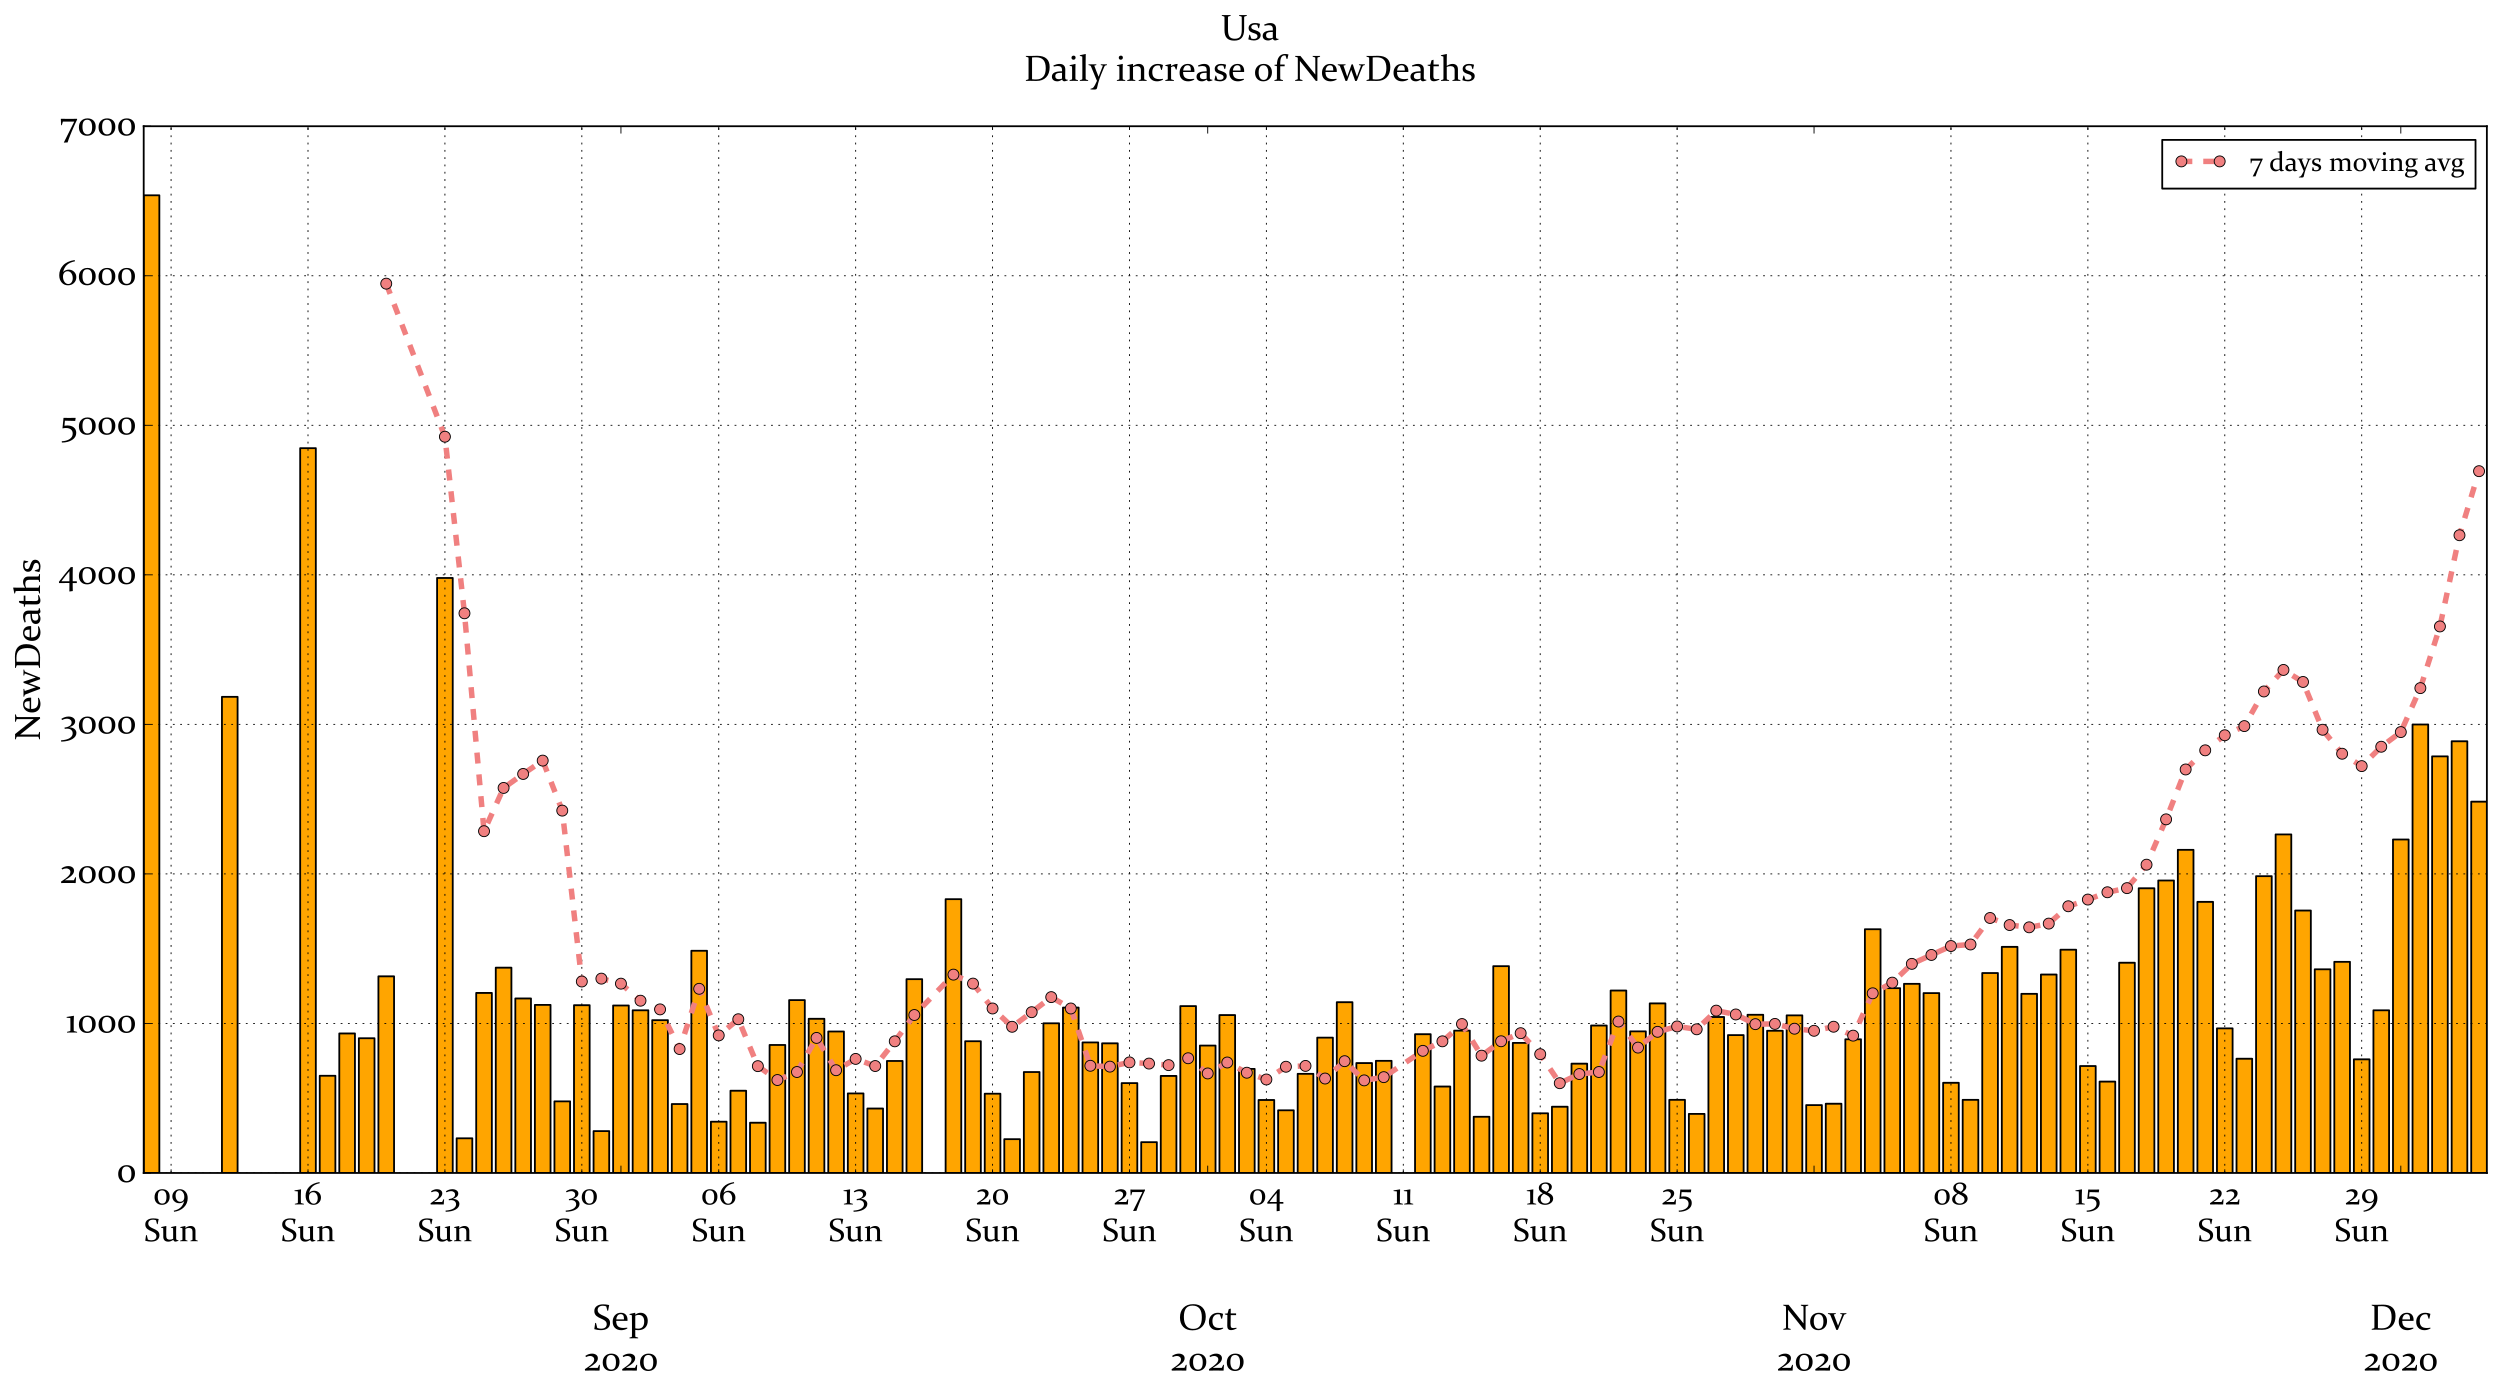 <?xml version="1.0" encoding="utf-8" standalone="no"?>
<!DOCTYPE svg PUBLIC "-//W3C//DTD SVG 1.1//EN"
  "http://www.w3.org/Graphics/SVG/1.1/DTD/svg11.dtd">
<!-- Created with matplotlib (https://matplotlib.org/) -->
<svg height="763.488pt" version="1.1" viewBox="0 0 1370.88 763.488" width="1370.88pt" xmlns="http://www.w3.org/2000/svg" xmlns:xlink="http://www.w3.org/1999/xlink">
 <defs>
  <style type="text/css">*{stroke-linecap:butt;stroke-linejoin:round;}</style>
 </defs>
 <g id="figure_1">
  <g id="patch_1">
   <path d="M 0 763.488 
L 1370.88 763.488 
L 1370.88 0 
L 0 0 
z
" style="fill:#ffffff;"/>
  </g>
  <g id="axes_1">
   <g id="patch_2">
    <path d="M 78.8 643.203 
L 1363.68 643.203 
L 1363.68 69.214 
L 78.8 69.214 
z
" style="fill:#ffffff;"/>
   </g>
   <g id="patch_3">
    <path clip-path="url(#pb0984d74c1)" d="M 0 0 
z
" style="fill:#ffa500;stroke:#000000;stroke-linejoin:miter;"/>
   </g>
   <g id="patch_4">
    <path clip-path="url(#pb0984d74c1)" d="M 78.8 643.203 
L 87.38 643.203 
L 87.38 107.098 
L 78.8 107.098 
z
" style="fill:#ffa500;stroke:#000000;stroke-linejoin:miter;"/>
   </g>
   <g id="patch_5">
    <path clip-path="url(#pb0984d74c1)" d="M 121.701 643.203 
L 130.281 643.203 
L 130.281 382.12 
L 121.701 382.12 
z
" style="fill:#ffa500;stroke:#000000;stroke-linejoin:miter;"/>
   </g>
   <g id="patch_6">
    <path clip-path="url(#pb0984d74c1)" d="M 164.602 643.203 
L 173.182 643.203 
L 173.182 245.757 
L 164.602 245.757 
z
" style="fill:#ffa500;stroke:#000000;stroke-linejoin:miter;"/>
   </g>
   <g id="patch_7">
    <path clip-path="url(#pb0984d74c1)" d="M 175.327 643.203 
L 183.907 643.203 
L 183.907 589.904 
L 175.327 589.904 
z
" style="fill:#ffa500;stroke:#000000;stroke-linejoin:miter;"/>
   </g>
   <g id="patch_8">
    <path clip-path="url(#pb0984d74c1)" d="M 186.052 643.203 
L 194.632 643.203 
L 194.632 566.698 
L 186.052 566.698 
z
" style="fill:#ffa500;stroke:#000000;stroke-linejoin:miter;"/>
   </g>
   <g id="patch_9">
    <path clip-path="url(#pb0984d74c1)" d="M 196.777 643.203 
L 205.357 643.203 
L 205.357 569.322 
L 196.777 569.322 
z
" style="fill:#ffa500;stroke:#000000;stroke-linejoin:miter;"/>
   </g>
   <g id="patch_10">
    <path clip-path="url(#pb0984d74c1)" d="M 207.503 643.203 
L 216.083 643.203 
L 216.083 535.375 
L 207.503 535.375 
z
" style="fill:#ffa500;stroke:#000000;stroke-linejoin:miter;"/>
   </g>
   <g id="patch_11">
    <path clip-path="url(#pb0984d74c1)" d="M 239.678 643.203 
L 248.258 643.203 
L 248.258 316.931 
L 239.678 316.931 
z
" style="fill:#ffa500;stroke:#000000;stroke-linejoin:miter;"/>
   </g>
   <g id="patch_12">
    <path clip-path="url(#pb0984d74c1)" d="M 250.403 643.203 
L 258.984 643.203 
L 258.984 624.179 
L 250.403 624.179 
z
" style="fill:#ffa500;stroke:#000000;stroke-linejoin:miter;"/>
   </g>
   <g id="patch_13">
    <path clip-path="url(#pb0984d74c1)" d="M 261.129 643.203 
L 269.709 643.203 
L 269.709 544.477 
L 261.129 544.477 
z
" style="fill:#ffa500;stroke:#000000;stroke-linejoin:miter;"/>
   </g>
   <g id="patch_14">
    <path clip-path="url(#pb0984d74c1)" d="M 271.854 643.203 
L 280.434 643.203 
L 280.434 530.619 
L 271.854 530.619 
z
" style="fill:#ffa500;stroke:#000000;stroke-linejoin:miter;"/>
   </g>
   <g id="patch_15">
    <path clip-path="url(#pb0984d74c1)" d="M 282.579 643.203 
L 291.159 643.203 
L 291.159 547.511 
L 282.579 547.511 
z
" style="fill:#ffa500;stroke:#000000;stroke-linejoin:miter;"/>
   </g>
   <g id="patch_16">
    <path clip-path="url(#pb0984d74c1)" d="M 293.304 643.203 
L 301.884 643.203 
L 301.884 551.037 
L 293.304 551.037 
z
" style="fill:#ffa500;stroke:#000000;stroke-linejoin:miter;"/>
   </g>
   <g id="patch_17">
    <path clip-path="url(#pb0984d74c1)" d="M 304.029 643.203 
L 312.61 643.203 
L 312.61 603.926 
L 304.029 603.926 
z
" style="fill:#ffa500;stroke:#000000;stroke-linejoin:miter;"/>
   </g>
   <g id="patch_18">
    <path clip-path="url(#pb0984d74c1)" d="M 314.755 643.203 
L 323.335 643.203 
L 323.335 551.201 
L 314.755 551.201 
z
" style="fill:#ffa500;stroke:#000000;stroke-linejoin:miter;"/>
   </g>
   <g id="patch_19">
    <path clip-path="url(#pb0984d74c1)" d="M 325.48 643.203 
L 334.06 643.203 
L 334.06 620.243 
L 325.48 620.243 
z
" style="fill:#ffa500;stroke:#000000;stroke-linejoin:miter;"/>
   </g>
   <g id="patch_20">
    <path clip-path="url(#pb0984d74c1)" d="M 336.205 643.203 
L 344.785 643.203 
L 344.785 551.365 
L 336.205 551.365 
z
" style="fill:#ffa500;stroke:#000000;stroke-linejoin:miter;"/>
   </g>
   <g id="patch_21">
    <path clip-path="url(#pb0984d74c1)" d="M 346.93 643.203 
L 355.51 643.203 
L 355.51 553.989 
L 346.93 553.989 
z
" style="fill:#ffa500;stroke:#000000;stroke-linejoin:miter;"/>
   </g>
   <g id="patch_22">
    <path clip-path="url(#pb0984d74c1)" d="M 357.655 643.203 
L 366.236 643.203 
L 366.236 559.401 
L 357.655 559.401 
z
" style="fill:#ffa500;stroke:#000000;stroke-linejoin:miter;"/>
   </g>
   <g id="patch_23">
    <path clip-path="url(#pb0984d74c1)" d="M 368.381 643.203 
L 376.961 643.203 
L 376.961 605.402 
L 368.381 605.402 
z
" style="fill:#ffa500;stroke:#000000;stroke-linejoin:miter;"/>
   </g>
   <g id="patch_24">
    <path clip-path="url(#pb0984d74c1)" d="M 379.106 643.203 
L 387.686 643.203 
L 387.686 521.353 
L 379.106 521.353 
z
" style="fill:#ffa500;stroke:#000000;stroke-linejoin:miter;"/>
   </g>
   <g id="patch_25">
    <path clip-path="url(#pb0984d74c1)" d="M 389.831 643.203 
L 398.411 643.203 
L 398.411 615.078 
L 389.831 615.078 
z
" style="fill:#ffa500;stroke:#000000;stroke-linejoin:miter;"/>
   </g>
   <g id="patch_26">
    <path clip-path="url(#pb0984d74c1)" d="M 400.556 643.203 
L 409.136 643.203 
L 409.136 598.104 
L 400.556 598.104 
z
" style="fill:#ffa500;stroke:#000000;stroke-linejoin:miter;"/>
   </g>
   <g id="patch_27">
    <path clip-path="url(#pb0984d74c1)" d="M 411.281 643.203 
L 419.862 643.203 
L 419.862 615.652 
L 411.281 615.652 
z
" style="fill:#ffa500;stroke:#000000;stroke-linejoin:miter;"/>
   </g>
   <g id="patch_28">
    <path clip-path="url(#pb0984d74c1)" d="M 422.007 643.203 
L 430.587 643.203 
L 430.587 573.012 
L 422.007 573.012 
z
" style="fill:#ffa500;stroke:#000000;stroke-linejoin:miter;"/>
   </g>
   <g id="patch_29">
    <path clip-path="url(#pb0984d74c1)" d="M 432.732 643.203 
L 441.312 643.203 
L 441.312 548.413 
L 432.732 548.413 
z
" style="fill:#ffa500;stroke:#000000;stroke-linejoin:miter;"/>
   </g>
   <g id="patch_30">
    <path clip-path="url(#pb0984d74c1)" d="M 443.457 643.203 
L 452.037 643.203 
L 452.037 558.663 
L 443.457 558.663 
z
" style="fill:#ffa500;stroke:#000000;stroke-linejoin:miter;"/>
   </g>
   <g id="patch_31">
    <path clip-path="url(#pb0984d74c1)" d="M 454.182 643.203 
L 462.762 643.203 
L 462.762 565.633 
L 454.182 565.633 
z
" style="fill:#ffa500;stroke:#000000;stroke-linejoin:miter;"/>
   </g>
   <g id="patch_32">
    <path clip-path="url(#pb0984d74c1)" d="M 464.908 643.203 
L 473.488 643.203 
L 473.488 599.58 
L 464.908 599.58 
z
" style="fill:#ffa500;stroke:#000000;stroke-linejoin:miter;"/>
   </g>
   <g id="patch_33">
    <path clip-path="url(#pb0984d74c1)" d="M 475.633 643.203 
L 484.213 643.203 
L 484.213 607.862 
L 475.633 607.862 
z
" style="fill:#ffa500;stroke:#000000;stroke-linejoin:miter;"/>
   </g>
   <g id="patch_34">
    <path clip-path="url(#pb0984d74c1)" d="M 486.358 643.203 
L 494.938 643.203 
L 494.938 581.786 
L 486.358 581.786 
z
" style="fill:#ffa500;stroke:#000000;stroke-linejoin:miter;"/>
   </g>
   <g id="patch_35">
    <path clip-path="url(#pb0984d74c1)" d="M 497.083 643.203 
L 505.663 643.203 
L 505.663 536.933 
L 497.083 536.933 
z
" style="fill:#ffa500;stroke:#000000;stroke-linejoin:miter;"/>
   </g>
   <g id="patch_36">
    <path clip-path="url(#pb0984d74c1)" d="M 518.534 643.203 
L 527.114 643.203 
L 527.114 493.064 
L 518.534 493.064 
z
" style="fill:#ffa500;stroke:#000000;stroke-linejoin:miter;"/>
   </g>
   <g id="patch_37">
    <path clip-path="url(#pb0984d74c1)" d="M 529.259 643.203 
L 537.839 643.203 
L 537.839 570.962 
L 529.259 570.962 
z
" style="fill:#ffa500;stroke:#000000;stroke-linejoin:miter;"/>
   </g>
   <g id="patch_38">
    <path clip-path="url(#pb0984d74c1)" d="M 539.984 643.203 
L 548.564 643.203 
L 548.564 599.744 
L 539.984 599.744 
z
" style="fill:#ffa500;stroke:#000000;stroke-linejoin:miter;"/>
   </g>
   <g id="patch_39">
    <path clip-path="url(#pb0984d74c1)" d="M 550.709 643.203 
L 559.289 643.203 
L 559.289 624.671 
L 550.709 624.671 
z
" style="fill:#ffa500;stroke:#000000;stroke-linejoin:miter;"/>
   </g>
   <g id="patch_40">
    <path clip-path="url(#pb0984d74c1)" d="M 561.434 643.203 
L 570.015 643.203 
L 570.015 587.854 
L 561.434 587.854 
z
" style="fill:#ffa500;stroke:#000000;stroke-linejoin:miter;"/>
   </g>
   <g id="patch_41">
    <path clip-path="url(#pb0984d74c1)" d="M 572.16 643.203 
L 580.74 643.203 
L 580.74 561.123 
L 572.16 561.123 
z
" style="fill:#ffa500;stroke:#000000;stroke-linejoin:miter;"/>
   </g>
   <g id="patch_42">
    <path clip-path="url(#pb0984d74c1)" d="M 582.885 643.203 
L 591.465 643.203 
L 591.465 552.513 
L 582.885 552.513 
z
" style="fill:#ffa500;stroke:#000000;stroke-linejoin:miter;"/>
   </g>
   <g id="patch_43">
    <path clip-path="url(#pb0984d74c1)" d="M 593.61 643.203 
L 602.19 643.203 
L 602.19 571.618 
L 593.61 571.618 
z
" style="fill:#ffa500;stroke:#000000;stroke-linejoin:miter;"/>
   </g>
   <g id="patch_44">
    <path clip-path="url(#pb0984d74c1)" d="M 604.335 643.203 
L 612.915 643.203 
L 612.915 572.11 
L 604.335 572.11 
z
" style="fill:#ffa500;stroke:#000000;stroke-linejoin:miter;"/>
   </g>
   <g id="patch_45">
    <path clip-path="url(#pb0984d74c1)" d="M 615.06 643.203 
L 623.641 643.203 
L 623.641 593.922 
L 615.06 593.922 
z
" style="fill:#ffa500;stroke:#000000;stroke-linejoin:miter;"/>
   </g>
   <g id="patch_46">
    <path clip-path="url(#pb0984d74c1)" d="M 625.786 643.203 
L 634.366 643.203 
L 634.366 626.311 
L 625.786 626.311 
z
" style="fill:#ffa500;stroke:#000000;stroke-linejoin:miter;"/>
   </g>
   <g id="patch_47">
    <path clip-path="url(#pb0984d74c1)" d="M 636.511 643.203 
L 645.091 643.203 
L 645.091 589.986 
L 636.511 589.986 
z
" style="fill:#ffa500;stroke:#000000;stroke-linejoin:miter;"/>
   </g>
   <g id="patch_48">
    <path clip-path="url(#pb0984d74c1)" d="M 647.236 643.203 
L 655.816 643.203 
L 655.816 551.693 
L 647.236 551.693 
z
" style="fill:#ffa500;stroke:#000000;stroke-linejoin:miter;"/>
   </g>
   <g id="patch_49">
    <path clip-path="url(#pb0984d74c1)" d="M 657.961 643.203 
L 666.541 643.203 
L 666.541 573.34 
L 657.961 573.34 
z
" style="fill:#ffa500;stroke:#000000;stroke-linejoin:miter;"/>
   </g>
   <g id="patch_50">
    <path clip-path="url(#pb0984d74c1)" d="M 668.686 643.203 
L 677.267 643.203 
L 677.267 556.613 
L 668.686 556.613 
z
" style="fill:#ffa500;stroke:#000000;stroke-linejoin:miter;"/>
   </g>
   <g id="patch_51">
    <path clip-path="url(#pb0984d74c1)" d="M 679.412 643.203 
L 687.992 643.203 
L 687.992 586.132 
L 679.412 586.132 
z
" style="fill:#ffa500;stroke:#000000;stroke-linejoin:miter;"/>
   </g>
   <g id="patch_52">
    <path clip-path="url(#pb0984d74c1)" d="M 690.137 643.203 
L 698.717 643.203 
L 698.717 603.188 
L 690.137 603.188 
z
" style="fill:#ffa500;stroke:#000000;stroke-linejoin:miter;"/>
   </g>
   <g id="patch_53">
    <path clip-path="url(#pb0984d74c1)" d="M 700.862 643.203 
L 709.442 643.203 
L 709.442 608.846 
L 700.862 608.846 
z
" style="fill:#ffa500;stroke:#000000;stroke-linejoin:miter;"/>
   </g>
   <g id="patch_54">
    <path clip-path="url(#pb0984d74c1)" d="M 711.587 643.203 
L 720.167 643.203 
L 720.167 588.838 
L 711.587 588.838 
z
" style="fill:#ffa500;stroke:#000000;stroke-linejoin:miter;"/>
   </g>
   <g id="patch_55">
    <path clip-path="url(#pb0984d74c1)" d="M 722.313 643.203 
L 730.893 643.203 
L 730.893 568.994 
L 722.313 568.994 
z
" style="fill:#ffa500;stroke:#000000;stroke-linejoin:miter;"/>
   </g>
   <g id="patch_56">
    <path clip-path="url(#pb0984d74c1)" d="M 733.038 643.203 
L 741.618 643.203 
L 741.618 549.561 
L 733.038 549.561 
z
" style="fill:#ffa500;stroke:#000000;stroke-linejoin:miter;"/>
   </g>
   <g id="patch_57">
    <path clip-path="url(#pb0984d74c1)" d="M 743.763 643.203 
L 752.343 643.203 
L 752.343 582.934 
L 743.763 582.934 
z
" style="fill:#ffa500;stroke:#000000;stroke-linejoin:miter;"/>
   </g>
   <g id="patch_58">
    <path clip-path="url(#pb0984d74c1)" d="M 754.488 643.203 
L 763.068 643.203 
L 763.068 581.704 
L 754.488 581.704 
z
" style="fill:#ffa500;stroke:#000000;stroke-linejoin:miter;"/>
   </g>
   <g id="patch_59">
    <path clip-path="url(#pb0984d74c1)" d="M 775.939 643.203 
L 784.519 643.203 
L 784.519 567.108 
L 775.939 567.108 
z
" style="fill:#ffa500;stroke:#000000;stroke-linejoin:miter;"/>
   </g>
   <g id="patch_60">
    <path clip-path="url(#pb0984d74c1)" d="M 786.664 643.203 
L 795.244 643.203 
L 795.244 595.808 
L 786.664 595.808 
z
" style="fill:#ffa500;stroke:#000000;stroke-linejoin:miter;"/>
   </g>
   <g id="patch_61">
    <path clip-path="url(#pb0984d74c1)" d="M 797.389 643.203 
L 805.969 643.203 
L 805.969 565.141 
L 797.389 565.141 
z
" style="fill:#ffa500;stroke:#000000;stroke-linejoin:miter;"/>
   </g>
   <g id="patch_62">
    <path clip-path="url(#pb0984d74c1)" d="M 808.114 643.203 
L 816.694 643.203 
L 816.694 612.372 
L 808.114 612.372 
z
" style="fill:#ffa500;stroke:#000000;stroke-linejoin:miter;"/>
   </g>
   <g id="patch_63">
    <path clip-path="url(#pb0984d74c1)" d="M 818.839 643.203 
L 827.42 643.203 
L 827.42 529.799 
L 818.839 529.799 
z
" style="fill:#ffa500;stroke:#000000;stroke-linejoin:miter;"/>
   </g>
   <g id="patch_64">
    <path clip-path="url(#pb0984d74c1)" d="M 829.565 643.203 
L 838.145 643.203 
L 838.145 571.864 
L 829.565 571.864 
z
" style="fill:#ffa500;stroke:#000000;stroke-linejoin:miter;"/>
   </g>
   <g id="patch_65">
    <path clip-path="url(#pb0984d74c1)" d="M 840.29 643.203 
L 848.87 643.203 
L 848.87 610.486 
L 840.29 610.486 
z
" style="fill:#ffa500;stroke:#000000;stroke-linejoin:miter;"/>
   </g>
   <g id="patch_66">
    <path clip-path="url(#pb0984d74c1)" d="M 851.015 643.203 
L 859.595 643.203 
L 859.595 606.878 
L 851.015 606.878 
z
" style="fill:#ffa500;stroke:#000000;stroke-linejoin:miter;"/>
   </g>
   <g id="patch_67">
    <path clip-path="url(#pb0984d74c1)" d="M 861.74 643.203 
L 870.32 643.203 
L 870.32 583.262 
L 861.74 583.262 
z
" style="fill:#ffa500;stroke:#000000;stroke-linejoin:miter;"/>
   </g>
   <g id="patch_68">
    <path clip-path="url(#pb0984d74c1)" d="M 872.465 643.203 
L 881.046 643.203 
L 881.046 562.353 
L 872.465 562.353 
z
" style="fill:#ffa500;stroke:#000000;stroke-linejoin:miter;"/>
   </g>
   <g id="patch_69">
    <path clip-path="url(#pb0984d74c1)" d="M 883.191 643.203 
L 891.771 643.203 
L 891.771 543.165 
L 883.191 543.165 
z
" style="fill:#ffa500;stroke:#000000;stroke-linejoin:miter;"/>
   </g>
   <g id="patch_70">
    <path clip-path="url(#pb0984d74c1)" d="M 893.916 643.203 
L 902.496 643.203 
L 902.496 565.551 
L 893.916 565.551 
z
" style="fill:#ffa500;stroke:#000000;stroke-linejoin:miter;"/>
   </g>
   <g id="patch_71">
    <path clip-path="url(#pb0984d74c1)" d="M 904.641 643.203 
L 913.221 643.203 
L 913.221 550.217 
L 904.641 550.217 
z
" style="fill:#ffa500;stroke:#000000;stroke-linejoin:miter;"/>
   </g>
   <g id="patch_72">
    <path clip-path="url(#pb0984d74c1)" d="M 915.366 643.203 
L 923.946 643.203 
L 923.946 603.106 
L 915.366 603.106 
z
" style="fill:#ffa500;stroke:#000000;stroke-linejoin:miter;"/>
   </g>
   <g id="patch_73">
    <path clip-path="url(#pb0984d74c1)" d="M 926.091 643.203 
L 934.672 643.203 
L 934.672 610.814 
L 926.091 610.814 
z
" style="fill:#ffa500;stroke:#000000;stroke-linejoin:miter;"/>
   </g>
   <g id="patch_74">
    <path clip-path="url(#pb0984d74c1)" d="M 936.817 643.203 
L 945.397 643.203 
L 945.397 557.679 
L 936.817 557.679 
z
" style="fill:#ffa500;stroke:#000000;stroke-linejoin:miter;"/>
   </g>
   <g id="patch_75">
    <path clip-path="url(#pb0984d74c1)" d="M 947.542 643.203 
L 956.122 643.203 
L 956.122 567.6 
L 947.542 567.6 
z
" style="fill:#ffa500;stroke:#000000;stroke-linejoin:miter;"/>
   </g>
   <g id="patch_76">
    <path clip-path="url(#pb0984d74c1)" d="M 958.267 643.203 
L 966.847 643.203 
L 966.847 556.449 
L 958.267 556.449 
z
" style="fill:#ffa500;stroke:#000000;stroke-linejoin:miter;"/>
   </g>
   <g id="patch_77">
    <path clip-path="url(#pb0984d74c1)" d="M 968.992 643.203 
L 977.572 643.203 
L 977.572 565.223 
L 968.992 565.223 
z
" style="fill:#ffa500;stroke:#000000;stroke-linejoin:miter;"/>
   </g>
   <g id="patch_78">
    <path clip-path="url(#pb0984d74c1)" d="M 979.718 643.203 
L 988.298 643.203 
L 988.298 556.777 
L 979.718 556.777 
z
" style="fill:#ffa500;stroke:#000000;stroke-linejoin:miter;"/>
   </g>
   <g id="patch_79">
    <path clip-path="url(#pb0984d74c1)" d="M 990.443 643.203 
L 999.023 643.203 
L 999.023 605.976 
L 990.443 605.976 
z
" style="fill:#ffa500;stroke:#000000;stroke-linejoin:miter;"/>
   </g>
   <g id="patch_80">
    <path clip-path="url(#pb0984d74c1)" d="M 1001.168 643.203 
L 1009.748 643.203 
L 1009.748 605.238 
L 1001.168 605.238 
z
" style="fill:#ffa500;stroke:#000000;stroke-linejoin:miter;"/>
   </g>
   <g id="patch_81">
    <path clip-path="url(#pb0984d74c1)" d="M 1011.893 643.203 
L 1020.473 643.203 
L 1020.473 569.896 
L 1011.893 569.896 
z
" style="fill:#ffa500;stroke:#000000;stroke-linejoin:miter;"/>
   </g>
   <g id="patch_82">
    <path clip-path="url(#pb0984d74c1)" d="M 1022.618 643.203 
L 1031.199 643.203 
L 1031.199 509.546 
L 1022.618 509.546 
z
" style="fill:#ffa500;stroke:#000000;stroke-linejoin:miter;"/>
   </g>
   <g id="patch_83">
    <path clip-path="url(#pb0984d74c1)" d="M 1033.344 643.203 
L 1041.924 643.203 
L 1041.924 541.853 
L 1033.344 541.853 
z
" style="fill:#ffa500;stroke:#000000;stroke-linejoin:miter;"/>
   </g>
   <g id="patch_84">
    <path clip-path="url(#pb0984d74c1)" d="M 1044.069 643.203 
L 1052.649 643.203 
L 1052.649 539.475 
L 1044.069 539.475 
z
" style="fill:#ffa500;stroke:#000000;stroke-linejoin:miter;"/>
   </g>
   <g id="patch_85">
    <path clip-path="url(#pb0984d74c1)" d="M 1054.794 643.203 
L 1063.374 643.203 
L 1063.374 544.559 
L 1054.794 544.559 
z
" style="fill:#ffa500;stroke:#000000;stroke-linejoin:miter;"/>
   </g>
   <g id="patch_86">
    <path clip-path="url(#pb0984d74c1)" d="M 1065.519 643.203 
L 1074.099 643.203 
L 1074.099 593.758 
L 1065.519 593.758 
z
" style="fill:#ffa500;stroke:#000000;stroke-linejoin:miter;"/>
   </g>
   <g id="patch_87">
    <path clip-path="url(#pb0984d74c1)" d="M 1076.244 643.203 
L 1084.825 643.203 
L 1084.825 603.106 
L 1076.244 603.106 
z
" style="fill:#ffa500;stroke:#000000;stroke-linejoin:miter;"/>
   </g>
   <g id="patch_88">
    <path clip-path="url(#pb0984d74c1)" d="M 1086.97 643.203 
L 1095.55 643.203 
L 1095.55 533.571 
L 1086.97 533.571 
z
" style="fill:#ffa500;stroke:#000000;stroke-linejoin:miter;"/>
   </g>
   <g id="patch_89">
    <path clip-path="url(#pb0984d74c1)" d="M 1097.695 643.203 
L 1106.275 643.203 
L 1106.275 519.221 
L 1097.695 519.221 
z
" style="fill:#ffa500;stroke:#000000;stroke-linejoin:miter;"/>
   </g>
   <g id="patch_90">
    <path clip-path="url(#pb0984d74c1)" d="M 1108.42 643.203 
L 1117 643.203 
L 1117 544.969 
L 1108.42 544.969 
z
" style="fill:#ffa500;stroke:#000000;stroke-linejoin:miter;"/>
   </g>
   <g id="patch_91">
    <path clip-path="url(#pb0984d74c1)" d="M 1119.145 643.203 
L 1127.725 643.203 
L 1127.725 534.391 
L 1119.145 534.391 
z
" style="fill:#ffa500;stroke:#000000;stroke-linejoin:miter;"/>
   </g>
   <g id="patch_92">
    <path clip-path="url(#pb0984d74c1)" d="M 1129.87 643.203 
L 1138.451 643.203 
L 1138.451 520.779 
L 1129.87 520.779 
z
" style="fill:#ffa500;stroke:#000000;stroke-linejoin:miter;"/>
   </g>
   <g id="patch_93">
    <path clip-path="url(#pb0984d74c1)" d="M 1140.596 643.203 
L 1149.176 643.203 
L 1149.176 584.574 
L 1140.596 584.574 
z
" style="fill:#ffa500;stroke:#000000;stroke-linejoin:miter;"/>
   </g>
   <g id="patch_94">
    <path clip-path="url(#pb0984d74c1)" d="M 1151.321 643.203 
L 1159.901 643.203 
L 1159.901 593.102 
L 1151.321 593.102 
z
" style="fill:#ffa500;stroke:#000000;stroke-linejoin:miter;"/>
   </g>
   <g id="patch_95">
    <path clip-path="url(#pb0984d74c1)" d="M 1162.046 643.203 
L 1170.626 643.203 
L 1170.626 527.913 
L 1162.046 527.913 
z
" style="fill:#ffa500;stroke:#000000;stroke-linejoin:miter;"/>
   </g>
   <g id="patch_96">
    <path clip-path="url(#pb0984d74c1)" d="M 1172.771 643.203 
L 1181.351 643.203 
L 1181.351 487.078 
L 1172.771 487.078 
z
" style="fill:#ffa500;stroke:#000000;stroke-linejoin:miter;"/>
   </g>
   <g id="patch_97">
    <path clip-path="url(#pb0984d74c1)" d="M 1183.496 643.203 
L 1192.077 643.203 
L 1192.077 482.814 
L 1183.496 482.814 
z
" style="fill:#ffa500;stroke:#000000;stroke-linejoin:miter;"/>
   </g>
   <g id="patch_98">
    <path clip-path="url(#pb0984d74c1)" d="M 1194.222 643.203 
L 1202.802 643.203 
L 1202.802 466.004 
L 1194.222 466.004 
z
" style="fill:#ffa500;stroke:#000000;stroke-linejoin:miter;"/>
   </g>
   <g id="patch_99">
    <path clip-path="url(#pb0984d74c1)" d="M 1204.947 643.203 
L 1213.527 643.203 
L 1213.527 494.54 
L 1204.947 494.54 
z
" style="fill:#ffa500;stroke:#000000;stroke-linejoin:miter;"/>
   </g>
   <g id="patch_100">
    <path clip-path="url(#pb0984d74c1)" d="M 1215.672 643.203 
L 1224.252 643.203 
L 1224.252 563.911 
L 1215.672 563.911 
z
" style="fill:#ffa500;stroke:#000000;stroke-linejoin:miter;"/>
   </g>
   <g id="patch_101">
    <path clip-path="url(#pb0984d74c1)" d="M 1226.397 643.203 
L 1234.977 643.203 
L 1234.977 580.556 
L 1226.397 580.556 
z
" style="fill:#ffa500;stroke:#000000;stroke-linejoin:miter;"/>
   </g>
   <g id="patch_102">
    <path clip-path="url(#pb0984d74c1)" d="M 1237.123 643.203 
L 1245.703 643.203 
L 1245.703 480.436 
L 1237.123 480.436 
z
" style="fill:#ffa500;stroke:#000000;stroke-linejoin:miter;"/>
   </g>
   <g id="patch_103">
    <path clip-path="url(#pb0984d74c1)" d="M 1247.848 643.203 
L 1256.428 643.203 
L 1256.428 457.559 
L 1247.848 457.559 
z
" style="fill:#ffa500;stroke:#000000;stroke-linejoin:miter;"/>
   </g>
   <g id="patch_104">
    <path clip-path="url(#pb0984d74c1)" d="M 1258.573 643.203 
L 1267.153 643.203 
L 1267.153 499.296 
L 1258.573 499.296 
z
" style="fill:#ffa500;stroke:#000000;stroke-linejoin:miter;"/>
   </g>
   <g id="patch_105">
    <path clip-path="url(#pb0984d74c1)" d="M 1269.298 643.203 
L 1277.878 643.203 
L 1277.878 531.521 
L 1269.298 531.521 
z
" style="fill:#ffa500;stroke:#000000;stroke-linejoin:miter;"/>
   </g>
   <g id="patch_106">
    <path clip-path="url(#pb0984d74c1)" d="M 1280.023 643.203 
L 1288.604 643.203 
L 1288.604 527.421 
L 1280.023 527.421 
z
" style="fill:#ffa500;stroke:#000000;stroke-linejoin:miter;"/>
   </g>
   <g id="patch_107">
    <path clip-path="url(#pb0984d74c1)" d="M 1290.749 643.203 
L 1299.329 643.203 
L 1299.329 580.884 
L 1290.749 580.884 
z
" style="fill:#ffa500;stroke:#000000;stroke-linejoin:miter;"/>
   </g>
   <g id="patch_108">
    <path clip-path="url(#pb0984d74c1)" d="M 1301.474 643.203 
L 1310.054 643.203 
L 1310.054 553.989 
L 1301.474 553.989 
z
" style="fill:#ffa500;stroke:#000000;stroke-linejoin:miter;"/>
   </g>
   <g id="patch_109">
    <path clip-path="url(#pb0984d74c1)" d="M 1312.199 643.203 
L 1320.779 643.203 
L 1320.779 460.347 
L 1312.199 460.347 
z
" style="fill:#ffa500;stroke:#000000;stroke-linejoin:miter;"/>
   </g>
   <g id="patch_110">
    <path clip-path="url(#pb0984d74c1)" d="M 1322.924 643.203 
L 1331.504 643.203 
L 1331.504 397.29 
L 1322.924 397.29 
z
" style="fill:#ffa500;stroke:#000000;stroke-linejoin:miter;"/>
   </g>
   <g id="patch_111">
    <path clip-path="url(#pb0984d74c1)" d="M 1333.649 643.203 
L 1342.23 643.203 
L 1342.23 414.755 
L 1333.649 414.755 
z
" style="fill:#ffa500;stroke:#000000;stroke-linejoin:miter;"/>
   </g>
   <g id="patch_112">
    <path clip-path="url(#pb0984d74c1)" d="M 1344.375 643.203 
L 1352.955 643.203 
L 1352.955 406.474 
L 1344.375 406.474 
z
" style="fill:#ffa500;stroke:#000000;stroke-linejoin:miter;"/>
   </g>
   <g id="patch_113">
    <path clip-path="url(#pb0984d74c1)" d="M 1355.1 643.203 
L 1363.68 643.203 
L 1363.68 439.601 
L 1355.1 439.601 
z
" style="fill:#ffa500;stroke:#000000;stroke-linejoin:miter;"/>
   </g>
   <g id="patch_114">
    <path d="M 78.8 643.203 
L 78.8 69.214 
" style="fill:none;stroke:#000000;stroke-linecap:square;stroke-linejoin:miter;"/>
   </g>
   <g id="patch_115">
    <path d="M 1363.68 643.203 
L 1363.68 69.214 
" style="fill:none;stroke:#000000;stroke-linecap:square;stroke-linejoin:miter;"/>
   </g>
   <g id="patch_116">
    <path d="M 78.8 643.203 
L 1363.68 643.203 
" style="fill:none;stroke:#000000;stroke-linecap:square;stroke-linejoin:miter;"/>
   </g>
   <g id="patch_117">
    <path d="M 78.8 69.214 
L 1363.68 69.214 
" style="fill:none;stroke:#000000;stroke-linecap:square;stroke-linejoin:miter;"/>
   </g>
   <g id="matplotlib.axis_1">
    <g id="xtick_1">
     <g id="line2d_1">
      <defs>
       <path d="M 0 0 
L 0 -4 
" id="m3f38018175" style="stroke:#000000;stroke-width:0.5;"/>
      </defs>
      <g>
       <use style="stroke:#000000;stroke-width:0.5;" x="340.495" xlink:href="#m3f38018175" y="643.203"/>
      </g>
     </g>
     <g id="line2d_2">
      <defs>
       <path d="M 0 0 
L 0 4 
" id="m88cfa8d215" style="stroke:#000000;stroke-width:0.5;"/>
      </defs>
      <g>
       <use style="stroke:#000000;stroke-width:0.5;" x="340.495" xlink:href="#m88cfa8d215" y="69.214"/>
      </g>
     </g>
     <g id="text_1">
      <!--  -->
      <g transform="translate(340.495 661.919)scale(0.2 -0.2)"/>
      <!--  -->
      <g transform="translate(340.495 684.324)scale(0.2 -0.2)"/>
      <!--  -->
      <g transform="translate(340.495 706.73)scale(0.2 -0.2)"/>
      <!-- Sep -->
      <g transform="translate(325.011 729.135)scale(0.2 -0.2)">
       <defs>
        <path d="M 37.109 63.922 
Q 31.984 65.625 27.688 65.625 
Q 21.234 65.625 17.406 62.5 
Q 13.578 59.375 13.578 53.812 
Q 13.578 50.641 14.922 48.234 
Q 16.266 45.844 18.531 44.031 
Q 20.797 42.234 23.672 40.812 
Q 26.562 39.406 29.641 38.031 
Q 33.016 36.578 36.188 34.938 
Q 39.359 33.297 41.922 31.094 
Q 44.484 28.906 46.016 25.828 
Q 47.562 22.75 47.562 18.656 
Q 47.562 8.938 40.75 3.812 
Q 33.938 -1.312 21.875 -1.312 
Q 14.109 -1.312 4.688 1.312 
L 4.391 1.703 
L 6.781 18.312 
L 8.984 18.656 
L 12.406 4.781 
Q 17.578 2.734 23 2.734 
Q 30.281 2.734 34.344 5.953 
Q 38.422 9.188 38.422 15.141 
Q 38.422 18.266 37.109 20.625 
Q 35.797 23 33.562 24.703 
Q 31.344 26.422 28.516 27.812 
Q 25.688 29.203 22.656 30.562 
Q 19.234 32.031 16.016 33.734 
Q 12.797 35.453 10.172 37.719 
Q 7.562 39.984 6 43.281 
Q 4.438 46.578 4.438 50.984 
Q 4.438 59.812 11.047 64.641 
Q 17.672 69.484 28.609 69.484 
Q 36.328 69.484 44.781 67.672 
L 45.125 67.328 
L 42.234 52.094 
L 40.281 51.766 
z
" id="Constantia-83"/>
        <path d="M 44.047 3.469 
Q 39.891 0.875 35.5 -0.25 
Q 31.109 -1.375 27.344 -1.375 
Q 16.609 -1.375 10.203 4.75 
Q 3.812 10.891 3.812 21.781 
Q 3.812 32.625 9.938 39.5 
Q 16.062 46.391 26.312 46.391 
Q 34.906 46.391 39.688 41.234 
Q 44.484 36.078 44.484 27 
Q 44.484 25.641 44.344 24.219 
L 13.375 24.219 
Q 13.375 13.719 18.312 9.203 
Q 23.25 4.688 33.734 4.688 
Q 38.422 4.688 43.75 5.562 
z
M 34.766 28.266 
L 34.766 29.734 
Q 34.766 36.672 32.547 39.641 
Q 30.328 42.625 25.922 42.625 
Q 20.125 42.625 17.047 38.422 
Q 13.969 34.234 13.578 28.266 
z
" id="Constantia-101"/>
        <path d="M 2.094 41.312 
L 1.859 42.969 
Q 10.062 44.531 17.328 46.391 
L 17.828 46.047 
L 17.828 41.266 
Q 25.297 46.391 32.281 46.391 
Q 41.359 46.391 46.703 40.312 
Q 52.047 34.234 52.047 24.516 
Q 52.047 12.547 45.156 5.578 
Q 38.281 -1.375 25.641 -1.375 
Q 21.875 -1.375 17.828 -0.641 
L 17.828 -11.328 
Q 17.828 -16.219 17.922 -18.172 
Q 18.016 -19.625 19.234 -19.922 
L 25.641 -21.734 
L 25.781 -23.734 
Q 18.172 -23.578 13.375 -23.578 
Q 8.594 -23.578 2.047 -23.734 
L 1.859 -21.734 
L 7.469 -20.062 
Q 8.641 -19.734 8.688 -18.562 
Q 8.797 -14.984 8.797 -7.766 
L 8.797 12.109 
Q 8.797 33.734 8.594 39.453 
z
M 17.828 3.766 
Q 22.078 2.828 26.031 2.828 
Q 34.125 2.828 38.219 7.906 
Q 42.328 12.984 42.328 22.469 
Q 42.328 31.391 38.422 35.938 
Q 34.516 40.484 27.203 40.484 
Q 21.922 40.484 17.828 38.328 
z
" id="Constantia-112"/>
       </defs>
       <use xlink:href="#Constantia-83"/>
       <use x="50.977" xlink:href="#Constantia-101"/>
       <use x="98.877" xlink:href="#Constantia-112"/>
      </g>
      <!-- 2020 -->
      <g transform="translate(320.036 751.541)scale(0.2 -0.2)">
       <defs>
        <path d="M 42.391 15.484 
L 44.531 15.875 
L 43.562 0.203 
L 43.219 -0.141 
Q 33.25 0 22.359 0 
Q 12.25 0 3.766 -0.141 
L 3.422 3.859 
Q 8.016 6.844 11.672 9.375 
Q 15.328 11.922 18.016 14.109 
Q 20.703 16.266 22.75 18.219 
Q 24.812 20.172 26.203 22.094 
Q 27.594 24.031 28.312 26.031 
Q 29.047 28.031 29.047 30.219 
Q 29.047 34.719 25.781 37.344 
Q 22.516 39.984 17.781 39.984 
Q 12.203 39.984 6.547 36.969 
L 4.688 40.188 
Q 13.812 46.391 23 46.391 
Q 29.891 46.391 34.453 43.047 
Q 39.016 39.703 39.016 33.734 
Q 39.016 30.031 37.344 26.828 
Q 35.688 23.641 32.516 20.562 
Q 29.344 17.484 24.75 14.328 
Q 20.172 11.188 14.266 7.672 
L 14.312 7.422 
L 38.578 7.422 
z
" id="Constantia-50"/>
        <path d="M 13.672 23.297 
Q 13.672 13.625 17.156 8.109 
Q 20.656 2.594 27.203 2.594 
Q 33.844 2.594 37.016 7.516 
Q 40.188 12.453 40.188 22.609 
Q 40.188 32.562 36.719 37.609 
Q 33.25 42.672 26.656 42.672 
Q 19.922 42.672 16.797 37.844 
Q 13.672 33.016 13.672 23.297 
z
M 49.953 23.688 
Q 49.953 12.25 43.438 5.484 
Q 36.922 -1.266 26.422 -1.266 
Q 16.312 -1.266 10.109 4.938 
Q 3.906 11.141 3.906 22.016 
Q 3.906 33.203 10.391 39.797 
Q 16.891 46.391 27.484 46.391 
Q 37.797 46.391 43.875 40.375 
Q 49.953 34.375 49.953 23.688 
z
" id="Constantia-48"/>
       </defs>
       <use xlink:href="#Constantia-50"/>
       <use x="48.438" xlink:href="#Constantia-48"/>
       <use x="102.295" xlink:href="#Constantia-50"/>
       <use x="150.732" xlink:href="#Constantia-48"/>
      </g>
     </g>
    </g>
    <g id="xtick_2">
     <g id="line2d_3">
      <g>
       <use style="stroke:#000000;stroke-width:0.5;" x="662.251" xlink:href="#m3f38018175" y="643.203"/>
      </g>
     </g>
     <g id="line2d_4">
      <g>
       <use style="stroke:#000000;stroke-width:0.5;" x="662.251" xlink:href="#m88cfa8d215" y="69.214"/>
      </g>
     </g>
     <g id="text_2">
      <!--  -->
      <g transform="translate(662.251 661.919)scale(0.2 -0.2)"/>
      <!--  -->
      <g transform="translate(662.251 684.324)scale(0.2 -0.2)"/>
      <!--  -->
      <g transform="translate(662.251 706.73)scale(0.2 -0.2)"/>
      <!-- Oct -->
      <g transform="translate(646.065 729.135)scale(0.2 -0.2)">
       <defs>
        <path d="M 15.578 35.016 
Q 15.578 19.094 22.016 10.625 
Q 28.469 2.156 40.922 2.156 
Q 53.172 2.156 59 9.844 
Q 64.844 17.531 64.844 33.984 
Q 64.844 49.422 58.641 57.719 
Q 52.438 66.016 39.5 66.016 
Q 26.953 66.016 21.266 58.328 
Q 15.578 50.641 15.578 35.016 
z
M 75.594 35.641 
Q 75.594 18.75 65.984 8.469 
Q 56.391 -1.812 39.156 -1.812 
Q 22.797 -1.812 13.844 7.688 
Q 4.891 17.188 4.891 33.406 
Q 4.891 50.297 14.531 60.125 
Q 24.172 69.969 41.266 69.969 
Q 57.672 69.969 66.625 60.766 
Q 75.594 51.562 75.594 35.641 
z
" id="Constantia-79"/>
        <path d="M 42.969 3.469 
Q 39.938 1.422 35.469 0.016 
Q 31 -1.375 26.609 -1.375 
Q 16.062 -1.375 9.906 4.797 
Q 3.766 10.984 3.766 21.297 
Q 3.766 32.469 10.734 39.422 
Q 17.719 46.391 28.812 46.391 
Q 35.984 46.391 42.719 43.453 
Q 41.109 36.922 39.844 30.078 
L 37.938 29.781 
L 33.984 41.5 
Q 31.734 42.281 28.906 42.281 
Q 21.625 42.281 17.516 37.203 
Q 13.422 32.125 13.422 23.781 
Q 13.422 13.969 18.062 9.281 
Q 22.703 4.594 32.766 4.594 
Q 37.406 4.594 42.672 5.516 
z
" id="Constantia-99"/>
        <path d="M 17.484 39.938 
Q 17.188 23.438 17.188 13.328 
Q 17.188 8.25 18.703 6.312 
Q 20.219 4.391 24.469 4.391 
Q 27.828 4.391 33.25 5.281 
L 33.547 3.078 
Q 25.094 -1.172 18.453 -1.172 
Q 13.141 -1.172 10.547 1.688 
Q 7.953 4.547 7.953 10.297 
Q 7.953 19.781 8.297 40.234 
L 1.562 41.891 
L 1.266 43.891 
L 8.797 44.531 
L 12.156 56.344 
Q 14.891 57.078 17.141 57.766 
L 17.625 57.422 
Q 17.484 51.516 17.484 46.391 
L 17.484 44.578 
L 32.172 44.578 
L 32.172 39.938 
z
" id="Constantia-116"/>
       </defs>
       <use xlink:href="#Constantia-79"/>
       <use x="80.42" xlink:href="#Constantia-99"/>
       <use x="126.562" xlink:href="#Constantia-116"/>
      </g>
      <!-- 2020 -->
      <g transform="translate(641.792 751.541)scale(0.2 -0.2)">
       <use xlink:href="#Constantia-50"/>
       <use x="48.438" xlink:href="#Constantia-48"/>
       <use x="102.295" xlink:href="#Constantia-50"/>
       <use x="150.732" xlink:href="#Constantia-48"/>
      </g>
     </g>
    </g>
    <g id="xtick_3">
     <g id="line2d_5">
      <g>
       <use style="stroke:#000000;stroke-width:0.5;" x="994.733" xlink:href="#m3f38018175" y="643.203"/>
      </g>
     </g>
     <g id="line2d_6">
      <g>
       <use style="stroke:#000000;stroke-width:0.5;" x="994.733" xlink:href="#m88cfa8d215" y="69.214"/>
      </g>
     </g>
     <g id="text_3">
      <!--  -->
      <g transform="translate(994.733 661.919)scale(0.2 -0.2)"/>
      <!--  -->
      <g transform="translate(994.733 684.324)scale(0.2 -0.2)"/>
      <!--  -->
      <g transform="translate(994.733 706.73)scale(0.2 -0.2)"/>
      <!-- Nov -->
      <g transform="translate(977.158 729.135)scale(0.2 -0.2)">
       <defs>
        <path d="M 16.656 54.438 
L 16.656 14.984 
Q 16.656 9.234 16.75 5.422 
Q 16.797 4.047 17.969 3.766 
L 23.781 2.047 
L 23.875 -0.141 
Q 17.781 0 13.875 0 
Q 10.062 0 3.766 -0.141 
L 3.562 1.953 
L 9.578 3.766 
Q 10.844 4.156 10.891 5.281 
Q 10.984 9.234 10.984 14.984 
L 10.984 54.594 
Q 10.984 59.469 10.891 62.703 
Q 10.844 63.969 9.719 64.359 
L 3.656 66.266 
L 3.562 68.359 
Q 9.859 68.172 13.531 68.172 
Q 15.719 68.172 17.969 68.359 
L 58.984 17.141 
L 58.984 54.781 
Q 58.984 59.516 58.891 62.938 
Q 58.844 64.062 57.625 64.453 
L 51.859 66.109 
L 51.766 68.359 
Q 58.016 68.172 61.859 68.172 
Q 65.766 68.172 71.875 68.359 
L 72.078 66.266 
L 65.922 64.359 
Q 64.797 63.969 64.75 62.703 
Q 64.656 59.469 64.656 54.594 
L 64.656 0 
L 60.547 -0.391 
z
" id="Constantia-78"/>
        <path d="M 13.719 23.047 
Q 13.719 13.922 17.141 8.172 
Q 20.562 2.438 27.297 2.438 
Q 33.594 2.438 36.891 7.484 
Q 40.188 12.547 40.188 22.469 
Q 40.188 31.781 36.719 37.156 
Q 33.25 42.531 26.656 42.531 
Q 20.406 42.531 17.062 37.688 
Q 13.719 32.859 13.719 23.047 
z
M 50.141 23.484 
Q 50.141 12.359 43.422 5.484 
Q 36.719 -1.375 26.375 -1.375 
Q 16.266 -1.375 10.031 5.094 
Q 3.812 11.578 3.812 22.016 
Q 3.812 32.766 10.328 39.578 
Q 16.844 46.391 27.594 46.391 
Q 37.75 46.391 43.938 40.109 
Q 50.141 33.844 50.141 23.484 
z
" id="Constantia-111"/>
        <path d="M -1.516 45.266 
Q 4.641 45.125 9.422 45.125 
Q 13.812 45.125 19.969 45.266 
L 20.172 43.266 
L 14.5 41.703 
Q 18.5 30.328 23.781 17.531 
Q 25.141 14.156 26.219 11.078 
Q 27.297 14.156 28.719 17.484 
Q 33.156 28.422 38.031 41.703 
L 32.469 43.266 
L 32.281 45.266 
Q 36.234 45.125 40.531 45.125 
Q 44.922 45.125 49.031 45.266 
L 49.219 43.266 
L 44.344 41.844 
Q 43.219 41.453 42.438 39.938 
Q 38.578 31 33.469 18.672 
Q 28.375 6.344 25.781 -0.344 
L 21.625 -0.781 
Q 18.953 6.297 13.891 18.594 
Q 8.844 30.906 5.219 39.703 
Q 4.438 41.406 3.078 41.891 
L -1.422 43.266 
z
" id="Constantia-118"/>
       </defs>
       <use xlink:href="#Constantia-78"/>
       <use x="73.402" xlink:href="#Constantia-111"/>
       <use x="127.455" xlink:href="#Constantia-118"/>
      </g>
      <!-- 2020 -->
      <g transform="translate(974.273 751.541)scale(0.2 -0.2)">
       <use xlink:href="#Constantia-50"/>
       <use x="48.438" xlink:href="#Constantia-48"/>
       <use x="102.295" xlink:href="#Constantia-50"/>
       <use x="150.732" xlink:href="#Constantia-48"/>
      </g>
     </g>
    </g>
    <g id="xtick_4">
     <g id="line2d_7">
      <g>
       <use style="stroke:#000000;stroke-width:0.5;" x="1316.489" xlink:href="#m3f38018175" y="643.203"/>
      </g>
     </g>
     <g id="line2d_8">
      <g>
       <use style="stroke:#000000;stroke-width:0.5;" x="1316.489" xlink:href="#m88cfa8d215" y="69.214"/>
      </g>
     </g>
     <g id="text_4">
      <!--  -->
      <g transform="translate(1316.489 661.919)scale(0.2 -0.2)"/>
      <!--  -->
      <g transform="translate(1316.489 684.324)scale(0.2 -0.2)"/>
      <!--  -->
      <g transform="translate(1316.489 706.73)scale(0.2 -0.2)"/>
      <!-- Dec -->
      <g transform="translate(1299.575 729.135)scale(0.2 -0.2)">
       <defs>
        <path d="M 17.094 0 
Q 11.188 0 4.984 -0.141 
L 4.781 1.953 
L 10.797 3.766 
Q 12.062 4.156 12.109 5.281 
Q 12.156 7.234 12.172 9.641 
Q 12.203 12.062 12.203 14.984 
L 12.203 54.594 
Q 12.203 57.078 12.172 59.078 
Q 12.156 61.078 12.109 62.703 
Q 12.062 63.969 10.938 64.359 
L 4.891 66.266 
L 4.781 68.359 
Q 11.078 68.172 17.047 68.172 
Q 21.922 68.172 26.453 68.406 
Q 31 68.656 35.797 68.656 
Q 52.875 68.656 61.469 60.859 
Q 70.062 53.078 70.062 37.75 
Q 70.062 19.672 60.516 9.688 
Q 50.984 -0.297 33.734 -0.297 
Q 29 -0.297 25.281 -0.141 
Q 21.578 0 17.094 0 
z
M 21.781 4.344 
Q 24.656 3.953 27.406 3.828 
Q 30.172 3.719 32.953 3.719 
Q 45.844 3.719 52.578 11.297 
Q 59.328 18.891 59.328 34.578 
Q 59.328 49.812 52.922 57.156 
Q 46.531 64.5 32.672 64.5 
Q 30.469 64.5 27.797 64.406 
Q 25.141 64.312 21.781 64.062 
z
" id="Constantia-68"/>
       </defs>
       <use xlink:href="#Constantia-68"/>
       <use x="75.098" xlink:href="#Constantia-101"/>
       <use x="122.998" xlink:href="#Constantia-99"/>
      </g>
      <!-- 2020 -->
      <g transform="translate(1296.03 751.541)scale(0.2 -0.2)">
       <use xlink:href="#Constantia-50"/>
       <use x="48.438" xlink:href="#Constantia-48"/>
       <use x="102.295" xlink:href="#Constantia-50"/>
       <use x="150.732" xlink:href="#Constantia-48"/>
      </g>
     </g>
    </g>
    <g id="xtick_5">
     <g id="line2d_9">
      <path clip-path="url(#pb0984d74c1)" d="M 93.815 643.203 
L 93.815 69.214 
" style="fill:none;stroke:#000000;stroke-dasharray:1,3;stroke-dashoffset:0;stroke-width:0.5;"/>
     </g>
     <g id="line2d_10">
      <defs>
       <path d="M 0 0 
L 0 -2 
" id="mb7d7fa3c13" style="stroke:#000000;stroke-width:0.5;"/>
      </defs>
      <g>
       <use style="stroke:#000000;stroke-width:0.5;" x="93.815" xlink:href="#mb7d7fa3c13" y="643.203"/>
      </g>
     </g>
     <g id="line2d_11">
      <defs>
       <path d="M 0 0 
L 0 2 
" id="mbd8afdeb75" style="stroke:#000000;stroke-width:0.5;"/>
      </defs>
      <g>
       <use style="stroke:#000000;stroke-width:0.5;" x="93.815" xlink:href="#mbd8afdeb75" y="69.214"/>
      </g>
     </g>
     <g id="text_5">
      <!-- 09 -->
      <g transform="translate(84.05 660.447)scale(0.18 -0.18)">
       <defs>
        <path d="M 8.641 -19 
Q 20.906 -16.797 28.984 -9.672 
Q 37.062 -2.547 40.375 10.109 
L 40.281 10.156 
Q 34.578 3.656 25.438 3.656 
Q 16.312 3.656 10.234 9.484 
Q 4.156 15.328 4.156 24.312 
Q 4.156 33.688 10.797 40.031 
Q 17.438 46.391 27.047 46.391 
Q 37.547 46.391 44.266 38.75 
Q 50.984 31.109 50.984 19.188 
Q 50.984 2.828 39.578 -8.594 
Q 28.172 -20.016 9.328 -22.469 
z
M 14.062 27.25 
Q 14.062 18.562 18.016 13.281 
Q 21.969 8.016 28.125 8.016 
Q 34.234 8.016 37.453 11.938 
Q 40.672 15.875 40.672 22.906 
Q 40.672 31.453 36.422 37.156 
Q 32.172 42.875 26.219 42.875 
Q 20.953 42.875 17.5 38.641 
Q 14.062 34.422 14.062 27.25 
z
" id="Constantia-57"/>
       </defs>
       <use xlink:href="#Constantia-48"/>
       <use x="53.857" xlink:href="#Constantia-57"/>
      </g>
      <!-- Sun -->
      <g transform="translate(78.864 680.612)scale(0.18 -0.18)">
       <defs>
        <path d="M 38.875 4.297 
Q 31.25 -1.375 23.641 -1.375 
Q 15.969 -1.375 12.125 2.531 
Q 8.297 6.453 8.297 13.531 
L 8.297 23.875 
Q 8.297 34.328 8.109 39.547 
L 1.609 41.312 
L 1.375 42.969 
Q 9.906 44.531 17.188 46.391 
L 17.625 46.047 
Q 17.328 40.328 17.328 31.344 
L 17.328 15.828 
Q 17.328 9.906 20.109 7.25 
Q 22.906 4.594 27.984 4.594 
Q 33.062 4.594 38.375 7.281 
L 38.375 28.078 
Q 38.375 34.906 38.188 39.547 
L 31.734 41.312 
L 31.5 42.969 
Q 39.984 44.531 47.266 46.391 
L 47.703 46.047 
Q 47.406 40.188 47.406 31.062 
Q 47.406 13.328 47.516 9.422 
Q 47.562 7.422 47.797 6.203 
Q 48.047 4.984 48.734 4.312 
Q 49.422 3.656 50.75 3.391 
Q 52.094 3.125 54.344 3.078 
L 54.594 1.172 
Q 52.344 0.297 49.406 -0.5 
Q 46.484 -1.312 45.406 -1.312 
Q 40.484 -1.312 38.875 4.297 
z
" id="Constantia-117"/>
        <path d="M 2.828 42.969 
Q 11.031 44.531 18.312 46.391 
L 18.797 46.047 
L 18.797 40.375 
Q 27.297 46.391 34.625 46.391 
Q 41.547 46.391 45.484 42.5 
Q 49.422 38.625 49.422 31.5 
L 49.422 14.266 
Q 49.422 8.156 49.516 5.219 
Q 49.562 3.906 50.781 3.516 
L 56.203 1.859 
L 56.297 -0.141 
Q 49.859 0 45.062 0 
Q 40.281 0 34.422 -0.141 
L 34.234 1.859 
L 39.109 3.266 
Q 40.234 3.656 40.328 4.781 
Q 40.375 5.469 40.375 7.859 
L 40.375 29.156 
Q 40.375 35.156 37.5 37.766 
Q 34.625 40.375 29 40.375 
Q 24.078 40.375 18.797 37.547 
L 18.797 16.219 
Q 18.797 10.109 18.891 5.031 
Q 18.953 3.719 20.016 3.375 
L 25.094 1.859 
L 25.203 -0.141 
Q 19.141 0 14.359 0 
Q 9.578 0 3.031 -0.141 
L 2.828 1.859 
L 8.594 3.516 
Q 9.672 3.953 9.719 5.031 
Q 9.766 8.156 9.766 11.031 
L 9.766 27.688 
Q 9.766 34.078 9.578 39.547 
L 3.078 41.312 
z
" id="Constantia-110"/>
       </defs>
       <use xlink:href="#Constantia-83"/>
       <use x="50.977" xlink:href="#Constantia-117"/>
       <use x="107.91" xlink:href="#Constantia-110"/>
      </g>
     </g>
    </g>
    <g id="xtick_6">
     <g id="line2d_12">
      <path clip-path="url(#pb0984d74c1)" d="M 168.892 643.203 
L 168.892 69.214 
" style="fill:none;stroke:#000000;stroke-dasharray:1,3;stroke-dashoffset:0;stroke-width:0.5;"/>
     </g>
     <g id="line2d_13">
      <g>
       <use style="stroke:#000000;stroke-width:0.5;" x="168.892" xlink:href="#mb7d7fa3c13" y="643.203"/>
      </g>
     </g>
     <g id="line2d_14">
      <g>
       <use style="stroke:#000000;stroke-width:0.5;" x="168.892" xlink:href="#mbd8afdeb75" y="69.214"/>
      </g>
     </g>
     <g id="text_6">
      <!-- 16 -->
      <g transform="translate(161.205 660.447)scale(0.18 -0.18)">
       <defs>
        <path d="M 1.703 40.625 
L 1.469 42.672 
Q 11.281 44.141 21.094 45.906 
L 21.531 45.516 
Q 20.953 36.969 20.953 27.875 
L 20.953 15.969 
Q 20.953 9.516 21.047 5.562 
Q 21.094 4.156 22.406 3.812 
L 30.172 1.812 
L 30.328 -0.141 
Q 21.297 0 16.5 0 
Q 11.719 0 2.734 -0.141 
L 2.547 1.812 
L 10.5 3.812 
Q 11.766 4.156 11.812 5.375 
Q 11.922 9.328 11.922 14.156 
L 11.922 22.266 
Q 11.922 32.078 11.719 39.656 
z
" id="Constantia-49"/>
        <path d="M 47.125 64.547 
Q 32.031 61.531 24.516 53.938 
Q 17 46.344 14.797 35.25 
L 14.891 35.203 
Q 20.797 41.656 30.219 41.656 
Q 38.969 41.656 44.938 35.797 
Q 50.922 29.938 50.922 20.906 
Q 50.922 11.328 44.375 5.031 
Q 37.844 -1.266 28.125 -1.266 
Q 17.391 -1.266 10.75 6.5 
Q 4.109 14.266 4.109 26.516 
Q 4.109 41.547 14.453 53.125 
Q 24.812 64.703 46.438 68.016 
z
M 41.109 18.062 
Q 41.109 26.609 37.156 31.953 
Q 33.203 37.312 27.047 37.312 
Q 21.438 37.312 17.922 33.328 
Q 14.406 29.344 14.406 22.516 
Q 14.406 14.156 18.5 8.203 
Q 22.609 2.25 28.953 2.25 
Q 34.469 2.25 37.781 6.812 
Q 41.109 11.375 41.109 18.062 
z
" id="Constantia-54"/>
       </defs>
       <use xlink:href="#Constantia-49"/>
       <use x="31.299" xlink:href="#Constantia-54"/>
      </g>
      <!-- Sun -->
      <g transform="translate(153.941 680.612)scale(0.18 -0.18)">
       <use xlink:href="#Constantia-83"/>
       <use x="50.977" xlink:href="#Constantia-117"/>
       <use x="107.91" xlink:href="#Constantia-110"/>
      </g>
     </g>
    </g>
    <g id="xtick_7">
     <g id="line2d_15">
      <path clip-path="url(#pb0984d74c1)" d="M 243.968 643.203 
L 243.968 69.214 
" style="fill:none;stroke:#000000;stroke-dasharray:1,3;stroke-dashoffset:0;stroke-width:0.5;"/>
     </g>
     <g id="line2d_16">
      <g>
       <use style="stroke:#000000;stroke-width:0.5;" x="243.968" xlink:href="#mb7d7fa3c13" y="643.203"/>
      </g>
     </g>
     <g id="line2d_17">
      <g>
       <use style="stroke:#000000;stroke-width:0.5;" x="243.968" xlink:href="#mbd8afdeb75" y="69.214"/>
      </g>
     </g>
     <g id="text_7">
      <!-- 23 -->
      <g transform="translate(235.5 660.447)scale(0.18 -0.18)">
       <defs>
        <path d="M 10.25 16.219 
Q 19 17.141 24.266 20.75 
Q 29.547 24.359 29.547 30.125 
Q 29.547 34.719 26.094 37.594 
Q 22.656 40.484 17.391 40.484 
Q 10.5 40.484 3.469 36.812 
L 1.469 40.047 
Q 11.141 46.391 21.344 46.391 
Q 28.906 46.391 34.078 42.75 
Q 39.266 39.109 39.266 33.203 
Q 39.266 22.359 23.25 17 
L 23.25 16.797 
Q 32.422 16.453 37.562 12.156 
Q 42.719 7.859 42.719 1.609 
Q 42.719 -8.5 31.969 -15.141 
Q 21.234 -21.781 1.031 -22.469 
L 0.484 -18.844 
Q 16.547 -17.781 24.531 -12.625 
Q 32.516 -7.469 32.516 0.25 
Q 32.516 6.297 28.359 9.766 
Q 24.219 13.234 16.844 13.234 
Q 13.969 13.234 10.594 12.641 
z
" id="Constantia-51"/>
       </defs>
       <use xlink:href="#Constantia-50"/>
       <use x="48.438" xlink:href="#Constantia-51"/>
      </g>
      <!-- Sun -->
      <g transform="translate(229.017 680.612)scale(0.18 -0.18)">
       <use xlink:href="#Constantia-83"/>
       <use x="50.977" xlink:href="#Constantia-117"/>
       <use x="107.91" xlink:href="#Constantia-110"/>
      </g>
     </g>
    </g>
    <g id="xtick_8">
     <g id="line2d_18">
      <path clip-path="url(#pb0984d74c1)" d="M 319.045 643.203 
L 319.045 69.214 
" style="fill:none;stroke:#000000;stroke-dasharray:1,3;stroke-dashoffset:0;stroke-width:0.5;"/>
     </g>
     <g id="line2d_19">
      <g>
       <use style="stroke:#000000;stroke-width:0.5;" x="319.045" xlink:href="#mb7d7fa3c13" y="643.203"/>
      </g>
     </g>
     <g id="line2d_20">
      <g>
       <use style="stroke:#000000;stroke-width:0.5;" x="319.045" xlink:href="#mbd8afdeb75" y="69.214"/>
      </g>
     </g>
     <g id="text_8">
      <!-- 30 -->
      <g transform="translate(310.088 660.447)scale(0.18 -0.18)">
       <use xlink:href="#Constantia-51"/>
       <use x="45.654" xlink:href="#Constantia-48"/>
      </g>
      <!-- Sun -->
      <g transform="translate(304.093 680.612)scale(0.18 -0.18)">
       <use xlink:href="#Constantia-83"/>
       <use x="50.977" xlink:href="#Constantia-117"/>
       <use x="107.91" xlink:href="#Constantia-110"/>
      </g>
     </g>
    </g>
    <g id="xtick_9">
     <g id="line2d_21">
      <path clip-path="url(#pb0984d74c1)" d="M 394.121 643.203 
L 394.121 69.214 
" style="fill:none;stroke:#000000;stroke-dasharray:1,3;stroke-dashoffset:0;stroke-width:0.5;"/>
     </g>
     <g id="line2d_22">
      <g>
       <use style="stroke:#000000;stroke-width:0.5;" x="394.121" xlink:href="#mb7d7fa3c13" y="643.203"/>
      </g>
     </g>
     <g id="line2d_23">
      <g>
       <use style="stroke:#000000;stroke-width:0.5;" x="394.121" xlink:href="#mbd8afdeb75" y="69.214"/>
      </g>
     </g>
     <g id="text_9">
      <!-- 06 -->
      <g transform="translate(384.404 660.447)scale(0.18 -0.18)">
       <use xlink:href="#Constantia-48"/>
       <use x="53.857" xlink:href="#Constantia-54"/>
      </g>
      <!-- Sun -->
      <g transform="translate(379.17 680.612)scale(0.18 -0.18)">
       <use xlink:href="#Constantia-83"/>
       <use x="50.977" xlink:href="#Constantia-117"/>
       <use x="107.91" xlink:href="#Constantia-110"/>
      </g>
     </g>
    </g>
    <g id="xtick_10">
     <g id="line2d_24">
      <path clip-path="url(#pb0984d74c1)" d="M 469.198 643.203 
L 469.198 69.214 
" style="fill:none;stroke:#000000;stroke-dasharray:1,3;stroke-dashoffset:0;stroke-width:0.5;"/>
     </g>
     <g id="line2d_25">
      <g>
       <use style="stroke:#000000;stroke-width:0.5;" x="469.198" xlink:href="#mb7d7fa3c13" y="643.203"/>
      </g>
     </g>
     <g id="line2d_26">
      <g>
       <use style="stroke:#000000;stroke-width:0.5;" x="469.198" xlink:href="#mbd8afdeb75" y="69.214"/>
      </g>
     </g>
     <g id="text_10">
      <!-- 13 -->
      <g transform="translate(462.272 660.447)scale(0.18 -0.18)">
       <use xlink:href="#Constantia-49"/>
       <use x="31.299" xlink:href="#Constantia-51"/>
      </g>
      <!-- Sun -->
      <g transform="translate(454.246 680.612)scale(0.18 -0.18)">
       <use xlink:href="#Constantia-83"/>
       <use x="50.977" xlink:href="#Constantia-117"/>
       <use x="107.91" xlink:href="#Constantia-110"/>
      </g>
     </g>
    </g>
    <g id="xtick_11">
     <g id="line2d_27">
      <path clip-path="url(#pb0984d74c1)" d="M 544.274 643.203 
L 544.274 69.214 
" style="fill:none;stroke:#000000;stroke-dasharray:1,3;stroke-dashoffset:0;stroke-width:0.5;"/>
     </g>
     <g id="line2d_28">
      <g>
       <use style="stroke:#000000;stroke-width:0.5;" x="544.274" xlink:href="#mb7d7fa3c13" y="643.203"/>
      </g>
     </g>
     <g id="line2d_29">
      <g>
       <use style="stroke:#000000;stroke-width:0.5;" x="544.274" xlink:href="#mbd8afdeb75" y="69.214"/>
      </g>
     </g>
     <g id="text_11">
      <!-- 20 -->
      <g transform="translate(535.067 660.447)scale(0.18 -0.18)">
       <use xlink:href="#Constantia-50"/>
       <use x="48.438" xlink:href="#Constantia-48"/>
      </g>
      <!-- Sun -->
      <g transform="translate(529.323 680.612)scale(0.18 -0.18)">
       <use xlink:href="#Constantia-83"/>
       <use x="50.977" xlink:href="#Constantia-117"/>
       <use x="107.91" xlink:href="#Constantia-110"/>
      </g>
     </g>
    </g>
    <g id="xtick_12">
     <g id="line2d_30">
      <path clip-path="url(#pb0984d74c1)" d="M 619.351 643.203 
L 619.351 69.214 
" style="fill:none;stroke:#000000;stroke-dasharray:1,3;stroke-dashoffset:0;stroke-width:0.5;"/>
     </g>
     <g id="line2d_31">
      <g>
       <use style="stroke:#000000;stroke-width:0.5;" x="619.351" xlink:href="#mb7d7fa3c13" y="643.203"/>
      </g>
     </g>
     <g id="line2d_32">
      <g>
       <use style="stroke:#000000;stroke-width:0.5;" x="619.351" xlink:href="#mbd8afdeb75" y="69.214"/>
      </g>
     </g>
     <g id="text_12">
      <!-- 27 -->
      <g transform="translate(610.64 660.447)scale(0.18 -0.18)">
       <defs>
        <path d="M 10.938 -19.672 
L 39.5 37.547 
L 8.297 37.547 
L 5.469 27.875 
L 3.516 27.547 
L 2.688 44.922 
L 3.031 45.312 
Q 8.797 45.219 14.266 45.172 
Q 19.734 45.125 25 45.125 
L 27.734 45.125 
Q 33.016 45.125 37.844 45.172 
Q 42.672 45.219 47.172 45.312 
L 47.359 43.219 
Q 44.828 37.984 42.266 32.469 
Q 39.703 26.953 37.234 21.312 
Q 34.766 15.672 32.422 10.125 
Q 30.078 4.594 28.031 -0.656 
Q 25.984 -5.906 24.25 -10.688 
Q 22.516 -15.484 21.234 -19.531 
L 11.188 -20.016 
z
" id="Constantia-55"/>
       </defs>
       <use xlink:href="#Constantia-50"/>
       <use x="48.438" xlink:href="#Constantia-55"/>
      </g>
      <!-- Sun -->
      <g transform="translate(604.399 680.612)scale(0.18 -0.18)">
       <use xlink:href="#Constantia-83"/>
       <use x="50.977" xlink:href="#Constantia-117"/>
       <use x="107.91" xlink:href="#Constantia-110"/>
      </g>
     </g>
    </g>
    <g id="xtick_13">
     <g id="line2d_33">
      <path clip-path="url(#pb0984d74c1)" d="M 694.427 643.203 
L 694.427 69.214 
" style="fill:none;stroke:#000000;stroke-dasharray:1,3;stroke-dashoffset:0;stroke-width:0.5;"/>
     </g>
     <g id="line2d_34">
      <g>
       <use style="stroke:#000000;stroke-width:0.5;" x="694.427" xlink:href="#mb7d7fa3c13" y="643.203"/>
      </g>
     </g>
     <g id="line2d_35">
      <g>
       <use style="stroke:#000000;stroke-width:0.5;" x="694.427" xlink:href="#mbd8afdeb75" y="69.214"/>
      </g>
     </g>
     <g id="text_13">
      <!-- 04 -->
      <g transform="translate(684.803 660.447)scale(0.18 -0.18)">
       <defs>
        <path d="M 30.953 35.016 
Q 25.438 28.812 19.891 21.781 
Q 14.359 14.75 8.984 7.281 
L 30.953 7.281 
z
M 39.984 -5.719 
Q 39.984 -12.547 40.234 -19.531 
Q 35.547 -20.016 31.344 -20.797 
L 30.859 -20.406 
Q 30.953 -13.578 30.953 -6.5 
L 30.953 2.438 
L 18.797 2.438 
Q 12.109 2.438 2.547 2.297 
L 2.203 5.859 
Q 9.906 16.062 18.078 26.234 
Q 26.266 36.422 34.578 46.047 
L 40.281 46.391 
Q 39.984 35.453 39.984 25.984 
L 39.984 7.281 
L 51.172 7.281 
L 51.375 2.297 
Q 46 2.438 39.984 2.438 
z
" id="Constantia-52"/>
       </defs>
       <use xlink:href="#Constantia-48"/>
       <use x="53.857" xlink:href="#Constantia-52"/>
      </g>
      <!-- Sun -->
      <g transform="translate(679.476 680.612)scale(0.18 -0.18)">
       <use xlink:href="#Constantia-83"/>
       <use x="50.977" xlink:href="#Constantia-117"/>
       <use x="107.91" xlink:href="#Constantia-110"/>
      </g>
     </g>
    </g>
    <g id="xtick_14">
     <g id="line2d_36">
      <path clip-path="url(#pb0984d74c1)" d="M 769.503 643.203 
L 769.503 69.214 
" style="fill:none;stroke:#000000;stroke-dasharray:1,3;stroke-dashoffset:0;stroke-width:0.5;"/>
     </g>
     <g id="line2d_37">
      <g>
       <use style="stroke:#000000;stroke-width:0.5;" x="769.503" xlink:href="#mb7d7fa3c13" y="643.203"/>
      </g>
     </g>
     <g id="line2d_38">
      <g>
       <use style="stroke:#000000;stroke-width:0.5;" x="769.503" xlink:href="#mbd8afdeb75" y="69.214"/>
      </g>
     </g>
     <g id="text_14">
      <!-- 11 -->
      <g transform="translate(763.87 660.447)scale(0.18 -0.18)">
       <use xlink:href="#Constantia-49"/>
       <use x="31.299" xlink:href="#Constantia-49"/>
      </g>
      <!-- Sun -->
      <g transform="translate(754.552 680.612)scale(0.18 -0.18)">
       <use xlink:href="#Constantia-83"/>
       <use x="50.977" xlink:href="#Constantia-117"/>
       <use x="107.91" xlink:href="#Constantia-110"/>
      </g>
     </g>
    </g>
    <g id="xtick_15">
     <g id="line2d_39">
      <path clip-path="url(#pb0984d74c1)" d="M 844.58 643.203 
L 844.58 69.214 
" style="fill:none;stroke:#000000;stroke-dasharray:1,3;stroke-dashoffset:0;stroke-width:0.5;"/>
     </g>
     <g id="line2d_40">
      <g>
       <use style="stroke:#000000;stroke-width:0.5;" x="844.58" xlink:href="#mb7d7fa3c13" y="643.203"/>
      </g>
     </g>
     <g id="line2d_41">
      <g>
       <use style="stroke:#000000;stroke-width:0.5;" x="844.58" xlink:href="#mbd8afdeb75" y="69.214"/>
      </g>
     </g>
     <g id="text_15">
      <!-- 18 -->
      <g transform="translate(836.934 660.447)scale(0.18 -0.18)">
       <defs>
        <path d="M 19.094 34.234 
Q 12.062 37.891 9.5 41.547 
Q 6.938 45.219 6.938 50.094 
Q 6.938 57.422 12.969 62.172 
Q 19 66.938 27.984 66.938 
Q 36.078 66.938 41.375 63.125 
Q 46.688 59.328 46.688 53.266 
Q 46.688 44.234 33.844 36.766 
Q 43.609 32.031 47.094 27.75 
Q 50.594 23.484 50.594 17.578 
Q 50.594 9.422 43.406 4.078 
Q 36.234 -1.266 26.266 -1.266 
Q 16.266 -1.266 9.906 3.297 
Q 3.562 7.859 3.562 15.438 
Q 3.562 26.812 19.094 34.234 
z
M 22.562 32.422 
Q 12.547 26.703 12.547 16.609 
Q 12.547 10.203 16.375 6.422 
Q 20.219 2.641 26.906 2.641 
Q 33.016 2.641 37.141 6.031 
Q 41.266 9.422 41.266 14.844 
Q 41.266 20.016 37.5 23.75 
Q 33.734 27.484 22.562 32.422 
z
M 30.219 38.625 
Q 37.984 44.234 37.984 51.812 
Q 37.984 57.234 34.859 60.188 
Q 31.734 63.141 26.609 63.141 
Q 21.438 63.141 18.141 60.453 
Q 14.844 57.766 14.844 53.125 
Q 14.844 48.484 18.406 45.406 
Q 21.969 42.328 30.219 38.625 
z
" id="Constantia-56"/>
       </defs>
       <use xlink:href="#Constantia-49"/>
       <use x="31.299" xlink:href="#Constantia-56"/>
      </g>
      <!-- Sun -->
      <g transform="translate(829.629 680.612)scale(0.18 -0.18)">
       <use xlink:href="#Constantia-83"/>
       <use x="50.977" xlink:href="#Constantia-117"/>
       <use x="107.91" xlink:href="#Constantia-110"/>
      </g>
     </g>
    </g>
    <g id="xtick_16">
     <g id="line2d_42">
      <path clip-path="url(#pb0984d74c1)" d="M 919.656 643.203 
L 919.656 69.214 
" style="fill:none;stroke:#000000;stroke-dasharray:1,3;stroke-dashoffset:0;stroke-width:0.5;"/>
     </g>
     <g id="line2d_43">
      <g>
       <use style="stroke:#000000;stroke-width:0.5;" x="919.656" xlink:href="#mb7d7fa3c13" y="643.203"/>
      </g>
     </g>
     <g id="line2d_44">
      <g>
       <use style="stroke:#000000;stroke-width:0.5;" x="919.656" xlink:href="#mbd8afdeb75" y="69.214"/>
      </g>
     </g>
     <g id="text_16">
      <!-- 25 -->
      <g transform="translate(911.016 660.447)scale(0.18 -0.18)">
       <defs>
        <path d="M 6.453 16.797 
L 9.281 45.312 
Q 15.375 45.125 23.875 45.125 
Q 33.688 45.125 42.281 45.312 
L 42.578 44.922 
L 41.359 36.859 
L 13.188 37.547 
L 11.812 23.781 
Q 15.969 24.469 19.625 24.469 
Q 30.812 24.469 37.469 19.047 
Q 44.141 13.625 44.141 4.156 
Q 44.141 -7.953 32.984 -15.156 
Q 21.828 -22.359 4.891 -22.469 
L 4.391 -18.844 
Q 17.719 -18.359 26.094 -12.797 
Q 34.469 -7.234 34.469 2.203 
Q 34.469 9.469 29.562 13.469 
Q 24.656 17.484 15.766 17.484 
Q 11.328 17.484 6.734 16.453 
z
" id="Constantia-53"/>
       </defs>
       <use xlink:href="#Constantia-50"/>
       <use x="48.438" xlink:href="#Constantia-53"/>
      </g>
      <!-- Sun -->
      <g transform="translate(904.705 680.612)scale(0.18 -0.18)">
       <use xlink:href="#Constantia-83"/>
       <use x="50.977" xlink:href="#Constantia-117"/>
       <use x="107.91" xlink:href="#Constantia-110"/>
      </g>
     </g>
    </g>
    <g id="xtick_17">
     <g id="line2d_45">
      <path clip-path="url(#pb0984d74c1)" d="M 1069.809 643.203 
L 1069.809 69.214 
" style="fill:none;stroke:#000000;stroke-dasharray:1,3;stroke-dashoffset:0;stroke-width:0.5;"/>
     </g>
     <g id="line2d_46">
      <g>
       <use style="stroke:#000000;stroke-width:0.5;" x="1069.809" xlink:href="#mb7d7fa3c13" y="643.203"/>
      </g>
     </g>
     <g id="line2d_47">
      <g>
       <use style="stroke:#000000;stroke-width:0.5;" x="1069.809" xlink:href="#mbd8afdeb75" y="69.214"/>
      </g>
     </g>
     <g id="text_17">
      <!-- 08 -->
      <g transform="translate(1060.133 660.447)scale(0.18 -0.18)">
       <use xlink:href="#Constantia-48"/>
       <use x="53.857" xlink:href="#Constantia-56"/>
      </g>
      <!-- Sun -->
      <g transform="translate(1054.858 680.612)scale(0.18 -0.18)">
       <use xlink:href="#Constantia-83"/>
       <use x="50.977" xlink:href="#Constantia-117"/>
       <use x="107.91" xlink:href="#Constantia-110"/>
      </g>
     </g>
    </g>
    <g id="xtick_18">
     <g id="line2d_48">
      <path clip-path="url(#pb0984d74c1)" d="M 1144.886 643.203 
L 1144.886 69.214 
" style="fill:none;stroke:#000000;stroke-dasharray:1,3;stroke-dashoffset:0;stroke-width:0.5;"/>
     </g>
     <g id="line2d_49">
      <g>
       <use style="stroke:#000000;stroke-width:0.5;" x="1144.886" xlink:href="#mb7d7fa3c13" y="643.203"/>
      </g>
     </g>
     <g id="line2d_50">
      <g>
       <use style="stroke:#000000;stroke-width:0.5;" x="1144.886" xlink:href="#mbd8afdeb75" y="69.214"/>
      </g>
     </g>
     <g id="text_18">
      <!-- 15 -->
      <g transform="translate(1137.788 660.447)scale(0.18 -0.18)">
       <use xlink:href="#Constantia-49"/>
       <use x="31.299" xlink:href="#Constantia-53"/>
      </g>
      <!-- Sun -->
      <g transform="translate(1129.934 680.612)scale(0.18 -0.18)">
       <use xlink:href="#Constantia-83"/>
       <use x="50.977" xlink:href="#Constantia-117"/>
       <use x="107.91" xlink:href="#Constantia-110"/>
      </g>
     </g>
    </g>
    <g id="xtick_19">
     <g id="line2d_51">
      <path clip-path="url(#pb0984d74c1)" d="M 1219.962 643.203 
L 1219.962 69.214 
" style="fill:none;stroke:#000000;stroke-dasharray:1,3;stroke-dashoffset:0;stroke-width:0.5;"/>
     </g>
     <g id="line2d_52">
      <g>
       <use style="stroke:#000000;stroke-width:0.5;" x="1219.962" xlink:href="#mb7d7fa3c13" y="643.203"/>
      </g>
     </g>
     <g id="line2d_53">
      <g>
       <use style="stroke:#000000;stroke-width:0.5;" x="1219.962" xlink:href="#mbd8afdeb75" y="69.214"/>
      </g>
     </g>
     <g id="text_19">
      <!-- 22 -->
      <g transform="translate(1211.243 660.447)scale(0.18 -0.18)">
       <use xlink:href="#Constantia-50"/>
       <use x="48.438" xlink:href="#Constantia-50"/>
      </g>
      <!-- Sun -->
      <g transform="translate(1205.011 680.612)scale(0.18 -0.18)">
       <use xlink:href="#Constantia-83"/>
       <use x="50.977" xlink:href="#Constantia-117"/>
       <use x="107.91" xlink:href="#Constantia-110"/>
      </g>
     </g>
    </g>
    <g id="xtick_20">
     <g id="line2d_54">
      <path clip-path="url(#pb0984d74c1)" d="M 1295.039 643.203 
L 1295.039 69.214 
" style="fill:none;stroke:#000000;stroke-dasharray:1,3;stroke-dashoffset:0;stroke-width:0.5;"/>
     </g>
     <g id="line2d_55">
      <g>
       <use style="stroke:#000000;stroke-width:0.5;" x="1295.039" xlink:href="#mb7d7fa3c13" y="643.203"/>
      </g>
     </g>
     <g id="line2d_56">
      <g>
       <use style="stroke:#000000;stroke-width:0.5;" x="1295.039" xlink:href="#mbd8afdeb75" y="69.214"/>
      </g>
     </g>
     <g id="text_20">
      <!-- 29 -->
      <g transform="translate(1285.762 660.447)scale(0.18 -0.18)">
       <use xlink:href="#Constantia-50"/>
       <use x="48.438" xlink:href="#Constantia-57"/>
      </g>
      <!-- Sun -->
      <g transform="translate(1280.087 680.612)scale(0.18 -0.18)">
       <use xlink:href="#Constantia-83"/>
       <use x="50.977" xlink:href="#Constantia-117"/>
       <use x="107.91" xlink:href="#Constantia-110"/>
      </g>
     </g>
    </g>
   </g>
   <g id="matplotlib.axis_2">
    <g id="ytick_1">
     <g id="line2d_57">
      <path clip-path="url(#pb0984d74c1)" d="M 78.8 643.203 
L 1363.68 643.203 
" style="fill:none;stroke:#000000;stroke-dasharray:1,3;stroke-dashoffset:0;stroke-width:0.5;"/>
     </g>
     <g id="line2d_58">
      <defs>
       <path d="M 0 0 
L 4 0 
" id="m6ca25d62ed" style="stroke:#000000;stroke-width:0.5;"/>
      </defs>
      <g>
       <use style="stroke:#000000;stroke-width:0.5;" x="78.8" xlink:href="#m6ca25d62ed" y="643.203"/>
      </g>
     </g>
     <g id="text_21">
      <!-- 0 -->
      <g transform="translate(64.028 648.187)scale(0.2 -0.2)">
       <use xlink:href="#Constantia-48"/>
      </g>
     </g>
    </g>
    <g id="ytick_2">
     <g id="line2d_59">
      <path clip-path="url(#pb0984d74c1)" d="M 78.8 561.205 
L 1363.68 561.205 
" style="fill:none;stroke:#000000;stroke-dasharray:1,3;stroke-dashoffset:0;stroke-width:0.5;"/>
     </g>
     <g id="line2d_60">
      <g>
       <use style="stroke:#000000;stroke-width:0.5;" x="78.8" xlink:href="#m6ca25d62ed" y="561.205"/>
      </g>
     </g>
     <g id="text_22">
      <!-- 1000 -->
      <g transform="translate(36.225 566.189)scale(0.2 -0.2)">
       <use xlink:href="#Constantia-49"/>
       <use x="31.299" xlink:href="#Constantia-48"/>
       <use x="85.156" xlink:href="#Constantia-48"/>
       <use x="139.014" xlink:href="#Constantia-48"/>
      </g>
     </g>
    </g>
    <g id="ytick_3">
     <g id="line2d_61">
      <path clip-path="url(#pb0984d74c1)" d="M 78.8 479.206 
L 1363.68 479.206 
" style="fill:none;stroke:#000000;stroke-dasharray:1,3;stroke-dashoffset:0;stroke-width:0.5;"/>
     </g>
     <g id="line2d_62">
      <g>
       <use style="stroke:#000000;stroke-width:0.5;" x="78.8" xlink:href="#m6ca25d62ed" y="479.206"/>
      </g>
     </g>
     <g id="text_23">
      <!-- 2000 -->
      <g transform="translate(32.797 484.191)scale(0.2 -0.2)">
       <use xlink:href="#Constantia-50"/>
       <use x="48.438" xlink:href="#Constantia-48"/>
       <use x="102.295" xlink:href="#Constantia-48"/>
       <use x="156.152" xlink:href="#Constantia-48"/>
      </g>
     </g>
    </g>
    <g id="ytick_4">
     <g id="line2d_63">
      <path clip-path="url(#pb0984d74c1)" d="M 78.8 397.208 
L 1363.68 397.208 
" style="fill:none;stroke:#000000;stroke-dasharray:1,3;stroke-dashoffset:0;stroke-width:0.5;"/>
     </g>
     <g id="line2d_64">
      <g>
       <use style="stroke:#000000;stroke-width:0.5;" x="78.8" xlink:href="#m6ca25d62ed" y="397.208"/>
      </g>
     </g>
     <g id="text_24">
      <!-- 3000 -->
      <g transform="translate(33.353 402.192)scale(0.2 -0.2)">
       <use xlink:href="#Constantia-51"/>
       <use x="45.654" xlink:href="#Constantia-48"/>
       <use x="99.512" xlink:href="#Constantia-48"/>
       <use x="153.369" xlink:href="#Constantia-48"/>
      </g>
     </g>
    </g>
    <g id="ytick_5">
     <g id="line2d_65">
      <path clip-path="url(#pb0984d74c1)" d="M 78.8 315.209 
L 1363.68 315.209 
" style="fill:none;stroke:#000000;stroke-dasharray:1,3;stroke-dashoffset:0;stroke-width:0.5;"/>
     </g>
     <g id="line2d_66">
      <g>
       <use style="stroke:#000000;stroke-width:0.5;" x="78.8" xlink:href="#m6ca25d62ed" y="315.209"/>
      </g>
     </g>
     <g id="text_25">
      <!-- 4000 -->
      <g transform="translate(31.869 320.194)scale(0.2 -0.2)">
       <use xlink:href="#Constantia-52"/>
       <use x="53.076" xlink:href="#Constantia-48"/>
       <use x="106.934" xlink:href="#Constantia-48"/>
       <use x="160.791" xlink:href="#Constantia-48"/>
      </g>
     </g>
    </g>
    <g id="ytick_6">
     <g id="line2d_67">
      <path clip-path="url(#pb0984d74c1)" d="M 78.8 233.211 
L 1363.68 233.211 
" style="fill:none;stroke:#000000;stroke-dasharray:1,3;stroke-dashoffset:0;stroke-width:0.5;"/>
     </g>
     <g id="line2d_68">
      <g>
       <use style="stroke:#000000;stroke-width:0.5;" x="78.8" xlink:href="#m6ca25d62ed" y="233.211"/>
      </g>
     </g>
     <g id="text_26">
      <!-- 5000 -->
      <g transform="translate(32.972 238.195)scale(0.2 -0.2)">
       <use xlink:href="#Constantia-53"/>
       <use x="47.559" xlink:href="#Constantia-48"/>
       <use x="101.416" xlink:href="#Constantia-48"/>
       <use x="155.273" xlink:href="#Constantia-48"/>
      </g>
     </g>
    </g>
    <g id="ytick_7">
     <g id="line2d_69">
      <path clip-path="url(#pb0984d74c1)" d="M 78.8 151.213 
L 1363.68 151.213 
" style="fill:none;stroke:#000000;stroke-dasharray:1,3;stroke-dashoffset:0;stroke-width:0.5;"/>
     </g>
     <g id="line2d_70">
      <g>
       <use style="stroke:#000000;stroke-width:0.5;" x="78.8" xlink:href="#m6ca25d62ed" y="151.213"/>
      </g>
     </g>
     <g id="text_27">
      <!-- 6000 -->
      <g transform="translate(31.663 156.197)scale(0.2 -0.2)">
       <use xlink:href="#Constantia-54"/>
       <use x="54.102" xlink:href="#Constantia-48"/>
       <use x="107.959" xlink:href="#Constantia-48"/>
       <use x="161.816" xlink:href="#Constantia-48"/>
      </g>
     </g>
    </g>
    <g id="ytick_8">
     <g id="line2d_71">
      <path clip-path="url(#pb0984d74c1)" d="M 78.8 69.214 
L 1363.68 69.214 
" style="fill:none;stroke:#000000;stroke-dasharray:1,3;stroke-dashoffset:0;stroke-width:0.5;"/>
     </g>
     <g id="line2d_72">
      <g>
       <use style="stroke:#000000;stroke-width:0.5;" x="78.8" xlink:href="#m6ca25d62ed" y="69.214"/>
      </g>
     </g>
     <g id="text_28">
      <!-- 7000 -->
      <g transform="translate(32.816 74.199)scale(0.2 -0.2)">
       <use xlink:href="#Constantia-55"/>
       <use x="48.34" xlink:href="#Constantia-48"/>
       <use x="102.197" xlink:href="#Constantia-48"/>
       <use x="156.055" xlink:href="#Constantia-48"/>
      </g>
     </g>
    </g>
    <g id="text_29">
     <!-- NewDeaths -->
     <g transform="translate(21.916 406.132)rotate(-90)scale(0.2 -0.2)">
      <defs>
       <path d="M -0.828 45.266 
Q 6.156 45.125 9.516 45.125 
Q 14.359 45.125 20.453 45.266 
L 20.656 43.266 
L 14.891 41.703 
Q 18.172 30.812 23.141 17.188 
Q 24.219 14.312 25.141 11.281 
Q 26.078 14.266 27.156 17.141 
Q 31.062 27.594 33.062 33.453 
Q 35.062 39.312 36.922 44.922 
L 40.484 45.312 
Q 42.328 39.406 44.281 33.5 
Q 46.234 27.594 49.906 17.188 
Q 51.078 14.062 51.859 11.281 
Q 52.781 14.109 53.953 17.141 
Q 59.375 30.859 62.938 41.75 
L 57.422 43.312 
L 57.234 45.312 
Q 61.141 45.172 65.531 45.172 
Q 69.875 45.172 73.438 45.312 
L 73.688 43.312 
L 69.781 42.234 
Q 68.109 41.75 67.328 39.891 
Q 62.75 28.812 59.172 19.891 
Q 55.609 10.984 51.469 -0.094 
L 47.078 -0.531 
Q 44.094 8.062 42.109 13.453 
Q 40.141 18.844 37.844 25.203 
Q 36.859 27.781 36.188 30.172 
Q 35.406 27.828 34.422 25.344 
Q 31.938 18.844 29.812 13.375 
Q 27.688 7.906 24.859 -0.094 
L 20.562 -0.531 
Q 16.406 10.984 12.984 19.875 
Q 9.578 28.766 5.281 39.938 
Q 4.594 41.75 2.781 42.234 
L -0.734 43.266 
z
" id="Constantia-119"/>
       <path d="M 30.125 22.125 
Q 19.438 22.125 15.531 20.016 
Q 11.625 17.922 11.625 12.938 
Q 11.625 8.297 14.203 6.359 
Q 16.797 4.438 21.234 4.438 
Q 26.266 4.438 30.031 6.156 
z
M 6.453 42.234 
Q 15.969 46.391 23.297 46.391 
Q 30.766 46.391 34.938 42.484 
Q 39.109 38.578 39.062 31.203 
L 38.812 10.891 
Q 38.766 8.406 38.938 6.891 
Q 39.109 5.375 39.812 4.562 
Q 40.531 3.766 41.938 3.438 
Q 43.359 3.125 45.75 3.078 
L 46 1.172 
Q 43.891 0.344 40.859 -0.484 
Q 37.844 -1.312 36.766 -1.312 
Q 32.031 -1.312 30.281 3.562 
Q 23.438 -1.375 17.391 -1.375 
Q 10.594 -1.375 6.469 1.969 
Q 2.344 5.328 2.344 11.422 
Q 2.344 18.953 9.047 22.516 
Q 15.766 26.078 30.125 26.078 
L 30.172 29.891 
Q 30.219 35.359 27.391 37.984 
Q 24.562 40.625 18.703 40.625 
Q 14.266 40.625 7.562 38.969 
z
" id="Constantia-97"/>
       <path d="M 2.484 70.125 
Q 10.453 71.688 18.406 73.578 
L 18.844 73.188 
Q 18.609 68.609 18.578 60.109 
Q 18.562 51.609 18.562 40.922 
Q 27.047 46.391 34.375 46.391 
Q 41.156 46.391 45.156 42.594 
Q 49.172 38.812 49.172 31.5 
L 49.172 14.266 
Q 49.172 8.641 49.266 5.219 
Q 49.312 3.953 50.484 3.516 
L 55.953 1.859 
L 56.062 -0.141 
Q 49.609 0 44.828 0 
Q 40.047 0 34.188 -0.141 
L 33.984 1.859 
L 38.812 3.266 
Q 39.984 3.656 40.094 4.781 
Q 40.141 5.469 40.141 7.859 
L 40.141 29.156 
Q 40.141 35.156 37.25 37.766 
Q 34.375 40.375 28.766 40.375 
Q 23.922 40.375 18.562 38.031 
L 18.562 16.109 
Q 18.562 10.062 18.656 5.031 
Q 18.703 3.656 19.875 3.328 
L 24.953 1.859 
L 25.047 -0.141 
Q 18.891 0 14.109 0 
Q 9.328 0 2.781 -0.141 
L 2.594 1.859 
L 8.109 3.469 
Q 9.375 3.859 9.422 5.031 
Q 9.516 9.719 9.516 17 
L 9.516 37.406 
Q 9.516 47.359 9.484 55.031 
Q 9.469 62.703 9.328 66.547 
L 2.734 68.5 
z
" id="Constantia-104"/>
       <path d="M 27.875 41.453 
Q 25.047 42.234 21.734 42.234 
Q 17.141 42.234 14.328 40.453 
Q 11.531 38.672 11.531 35.594 
Q 11.531 32.625 13.359 30.906 
Q 15.188 29.203 20.172 27.547 
L 24.172 26.172 
Q 30.906 23.875 34.047 20.922 
Q 37.203 17.969 37.203 13.188 
Q 37.203 6.391 31.922 2.5 
Q 26.656 -1.375 18.609 -1.375 
Q 11.188 -1.375 3.422 1.656 
Q 5.078 8.016 6.109 14.062 
L 8.016 14.359 
L 11.531 3.859 
Q 14.312 2.781 18.609 2.781 
Q 23.141 2.781 25.844 4.641 
Q 28.562 6.5 28.562 9.859 
Q 28.562 12.984 26.734 14.797 
Q 24.906 16.609 20.906 17.922 
L 15.828 19.625 
Q 9.234 21.828 6.719 24.922 
Q 4.203 28.031 4.203 32.625 
Q 4.203 39.016 9.062 42.703 
Q 13.922 46.391 21.875 46.391 
Q 29.297 46.391 35.359 44.234 
Q 33.984 38.672 32.859 32.469 
L 31 32.125 
z
" id="Constantia-115"/>
      </defs>
      <use xlink:href="#Constantia-78"/>
      <use x="73.402" xlink:href="#Constantia-101"/>
      <use x="121.303" xlink:href="#Constantia-119"/>
      <use x="194.496" xlink:href="#Constantia-68"/>
      <use x="269.594" xlink:href="#Constantia-101"/>
      <use x="317.494" xlink:href="#Constantia-97"/>
      <use x="365.492" xlink:href="#Constantia-116"/>
      <use x="400.795" xlink:href="#Constantia-104"/>
      <use x="458.754" xlink:href="#Constantia-115"/>
     </g>
    </g>
   </g>
   <g id="legend_1">
    <g id="patch_118">
     <path d="M 1185.663 103.421 
L 1357.465 103.421 
L 1357.465 76.714 
L 1185.663 76.714 
z
" style="fill:#ffffff;stroke:#000000;stroke-linejoin:miter;"/>
    </g>
    <g id="line2d_73">
     <path d="M 1196.163 88.501 
L 1217.163 88.501 
" style="fill:none;stroke:#f08080;stroke-dasharray:6,6;stroke-dashoffset:0;stroke-width:3;"/>
    </g>
    <g id="line2d_74">
     <defs>
      <path d="M 0 3 
C 0.796 3 1.559 2.684 2.121 2.121 
C 2.684 1.559 3 0.796 3 0 
C 3 -0.796 2.684 -1.559 2.121 -2.121 
C 1.559 -2.684 0.796 -3 0 -3 
C -0.796 -3 -1.559 -2.684 -2.121 -2.121 
C -2.684 -1.559 -3 -0.796 -3 0 
C -3 0.796 -2.684 1.559 -2.121 2.121 
C -1.559 2.684 -0.796 3 0 3 
z
" id="m5e8f9d11bf" style="stroke:#000000;stroke-width:0.5;"/>
     </defs>
     <g>
      <use style="fill:#f08080;stroke:#000000;stroke-width:0.5;" x="1196.163" xlink:href="#m5e8f9d11bf" y="88.501"/>
      <use style="fill:#f08080;stroke:#000000;stroke-width:0.5;" x="1217.163" xlink:href="#m5e8f9d11bf" y="88.501"/>
     </g>
    </g>
    <g id="text_30">
     <!-- 7 days moving avg -->
     <g transform="translate(1233.663 93.751)scale(0.15 -0.15)">
      <defs>
       <path id="Constantia-32"/>
       <path d="M 37.938 41.016 
Q 34.672 42.047 30.609 42.047 
Q 22.219 42.047 17.812 37.281 
Q 13.422 32.516 13.422 22.859 
Q 13.422 14.5 17.328 9.5 
Q 21.234 4.5 28.375 4.5 
Q 32.953 4.5 37.938 7.031 
z
M 30.906 70.125 
Q 39.594 71.781 46.828 73.578 
L 47.266 73.188 
Q 46.969 62.75 46.969 50.734 
L 46.969 24.172 
Q 46.969 17.438 47.016 10.844 
Q 47.016 8.344 47.188 6.828 
Q 47.359 5.328 48.047 4.516 
Q 48.734 3.719 50.078 3.422 
Q 51.422 3.125 53.859 3.078 
L 54.109 1.172 
Q 51.953 0.344 48.953 -0.484 
Q 45.953 -1.312 44.875 -1.312 
Q 39.938 -1.312 38.234 4.25 
Q 30.672 -1.375 23.531 -1.375 
Q 14.5 -1.375 9.109 5.047 
Q 3.719 11.469 3.719 20.844 
Q 3.719 32.953 10.891 39.594 
Q 18.062 46.234 30.953 46.234 
Q 34.078 46.234 37.938 45.562 
Q 37.938 56.344 37.75 66.547 
L 31.156 68.5 
z
" id="Constantia-100"/>
       <path d="M -1.703 45.266 
Q 4.438 45.125 9.234 45.125 
Q 12.5 45.125 19.672 45.266 
L 19.875 43.266 
L 14.156 41.703 
Q 15.969 36.578 18.359 30.391 
Q 20.75 24.219 23.438 17.531 
Q 24.562 14.75 25.875 11.141 
Q 27.25 14.797 28.812 18.609 
Q 31.109 24.266 33.25 29.75 
Q 35.406 35.25 37.703 41.703 
L 32.125 43.266 
L 31.938 45.266 
Q 35.547 45.125 40.375 45.125 
Q 44.734 45.125 48.828 45.266 
L 49.078 43.266 
L 44.531 42 
Q 43.016 41.5 42.328 39.984 
Q 40.531 35.844 38.422 30.906 
Q 31.984 15.766 28.656 6.109 
Q 26.422 -0.438 24.609 -7.297 
Q 22.797 -14.156 21.828 -19.094 
Q 21.391 -21.484 20.047 -22.719 
Q 18.703 -23.969 13.766 -23.969 
Q 8.734 -23.969 4 -23.641 
L 3.766 -21.734 
Q 9.125 -20.906 11.719 -18.266 
Q 14.844 -14.891 21.391 -0.344 
L 21.781 0.594 
L 21.094 0.781 
Q 12.156 23.047 4.938 39.938 
Q 4.297 41.406 2.688 41.938 
L -1.609 43.266 
z
" id="Constantia-121"/>
       <path d="M 47.656 36.859 
Q 48.344 34.516 48.344 31.594 
L 48.344 14.156 
Q 48.344 8.453 48.438 4.984 
Q 48.531 3.656 49.703 3.266 
L 54.641 1.859 
L 54.734 -0.141 
Q 48.781 0 44 0 
Q 39.203 0 33.344 -0.141 
L 33.156 1.859 
L 37.797 3.219 
Q 39.203 3.719 39.266 4.781 
Q 39.312 5.469 39.312 7.859 
L 39.312 29.156 
Q 39.312 35.156 36.578 37.766 
Q 33.844 40.375 28.469 40.375 
Q 23.734 40.375 18.797 37.547 
L 18.797 16.219 
Q 18.797 10.109 18.891 5.031 
Q 18.953 3.562 19.922 3.375 
L 25.094 1.859 
L 25.203 -0.141 
Q 19.141 0 14.359 0 
Q 9.578 0 3.031 -0.141 
L 2.828 1.859 
L 8.453 3.516 
Q 9.672 3.859 9.719 5.031 
Q 9.766 7.625 9.766 11.031 
L 9.766 27.688 
Q 9.766 34.078 9.578 39.547 
L 3.078 41.312 
L 2.828 42.969 
Q 10.891 44.531 18.266 46.391 
L 18.75 46.047 
L 18.75 40.375 
Q 26.766 46.391 33.938 46.391 
Q 42.719 46.391 46.625 39.594 
Q 54.344 46.391 63.375 46.391 
Q 70.172 46.391 74 42.547 
Q 77.828 38.719 77.828 31.594 
L 77.828 14.312 
Q 77.828 8.156 77.938 5.219 
Q 78.031 3.906 79.25 3.516 
L 84.672 1.859 
L 84.766 -0.141 
Q 78.328 0 73.531 0 
Q 68.703 0 62.891 -0.141 
L 62.703 1.859 
L 67.531 3.266 
Q 68.656 3.656 68.797 4.781 
Q 68.844 5.469 68.844 7.859 
L 68.844 29.156 
Q 68.844 35.156 66.062 37.766 
Q 63.281 40.375 57.859 40.375 
Q 52.391 40.375 47.656 36.859 
z
" id="Constantia-109"/>
       <path d="M 19.344 63.672 
Q 19.344 61.078 17.719 59.438 
Q 16.109 57.812 13.578 57.812 
Q 11.141 57.812 9.594 59.328 
Q 8.062 60.844 8.062 63.328 
Q 8.062 65.969 9.672 67.5 
Q 11.281 69.047 13.922 69.047 
Q 16.312 69.047 17.828 67.656 
Q 19.344 66.266 19.344 63.672 
z
M 2.828 42.969 
Q 11.375 44.578 18.656 46.391 
L 19.094 46.047 
Q 18.797 39.703 18.797 32.078 
L 18.797 13.328 
Q 18.797 7.469 18.891 5.219 
Q 19 3.906 20.125 3.516 
L 25.781 1.859 
L 25.875 -0.141 
Q 19.141 0 14.359 0 
Q 9.578 0 2.984 -0.141 
L 2.781 1.859 
L 8.453 3.516 
Q 9.578 3.906 9.672 5.031 
Q 9.766 6.938 9.766 11.422 
L 9.766 27.734 
Q 9.766 34.125 9.578 39.547 
L 3.078 41.312 
z
" id="Constantia-105"/>
       <path d="M 14.016 30.328 
Q 14.016 23.969 16.578 20.5 
Q 19.141 17.047 24.031 17.047 
Q 28.719 17.047 31.078 20.281 
Q 33.453 23.531 33.453 29.781 
Q 33.453 35.797 30.938 39.25 
Q 28.422 42.719 23.438 42.719 
Q 18.75 42.719 16.375 39.547 
Q 14.016 36.375 14.016 30.328 
z
M 13.375 -1.953 
Q 10.062 -6.938 10.062 -11.141 
Q 10.062 -15.438 13.531 -17.828 
Q 17 -20.219 22.953 -20.219 
Q 30.031 -20.219 35.344 -17.062 
Q 40.672 -13.922 40.672 -8.25 
Q 40.672 -5.172 38.062 -3.484 
Q 35.453 -1.812 28.219 -1.812 
Q 25.641 -1.812 22.578 -1.953 
Q 19.531 -2.094 16.703 -2.094 
Q 15.141 -2.094 13.375 -1.953 
z
M 38.875 40.234 
Q 42.531 36.188 42.531 30.562 
Q 42.531 22.703 37.062 18.031 
Q 31.594 13.375 23.344 13.375 
Q 18.656 13.375 14.938 14.844 
Q 12.312 10.594 12.312 8.156 
Q 12.312 6.844 13.641 6.375 
Q 14.984 5.906 18.609 5.906 
Q 21.344 5.906 25 6.047 
Q 28.656 6.203 31.844 6.203 
Q 39.594 6.203 44.109 3.25 
Q 48.641 0.297 48.641 -5.516 
Q 48.641 -14.312 40.359 -19.391 
Q 32.078 -24.469 21.531 -24.469 
Q 12.891 -24.469 7.734 -21.562 
Q 2.594 -18.656 2.594 -14.016 
Q 2.594 -8.406 10.547 -1.422 
Q 5.516 0.484 5.516 3.656 
Q 5.516 8.109 12.5 16.062 
Q 4.891 20.703 4.891 29.5 
Q 4.891 37.109 10.281 41.75 
Q 15.672 46.391 24.219 46.391 
Q 26.469 46.391 30.328 45.797 
Q 33.984 45.125 36.031 45.125 
Q 43.406 45.125 49.609 45.266 
L 49.859 43.266 
z
" id="Constantia-103"/>
      </defs>
      <use xlink:href="#Constantia-55"/>
      <use x="48.34" xlink:href="#Constantia-32"/>
      <use x="70.938" xlink:href="#Constantia-100"/>
      <use x="127.676" xlink:href="#Constantia-97"/>
      <use x="175.674" xlink:href="#Constantia-121"/>
      <use x="223.818" xlink:href="#Constantia-115"/>
      <use x="264.297" xlink:href="#Constantia-32"/>
      <use x="289.395" xlink:href="#Constantia-109"/>
      <use x="376.016" xlink:href="#Constantia-111"/>
      <use x="430.068" xlink:href="#Constantia-118"/>
      <use x="478.359" xlink:href="#Constantia-105"/>
      <use x="506.68" xlink:href="#Constantia-110"/>
      <use x="564.883" xlink:href="#Constantia-103"/>
      <use x="615.664" xlink:href="#Constantia-32"/>
      <use x="638.262" xlink:href="#Constantia-97"/>
      <use x="686.26" xlink:href="#Constantia-118"/>
      <use x="734.551" xlink:href="#Constantia-103"/>
     </g>
    </g>
   </g>
  </g>
  <g id="axes_2">
   <g id="line2d_75">
    <path clip-path="url(#pb0984d74c1)" d="M 211.793 155.542 
L 243.968 239.476 
L 254.693 336.299 
L 265.419 455.787 
L 276.144 432.074 
L 286.869 424.398 
L 297.594 417.084 
L 308.319 444.504 
L 319.045 538.212 
L 329.77 536.638 
L 340.495 539.393 
L 351.22 548.741 
L 361.946 553.497 
L 372.671 575.243 
L 383.396 542.214 
L 394.121 567.764 
L 404.846 558.909 
L 415.572 584.623 
L 426.297 592.233 
L 437.022 587.838 
L 447.747 569.142 
L 458.472 586.854 
L 469.198 580.655 
L 479.923 584.558 
L 490.648 571.012 
L 501.373 556.58 
L 522.824 534.44 
L 533.549 539.36 
L 544.274 553.005 
L 554.999 563.041 
L 565.724 555.038 
L 576.45 546.773 
L 587.175 553.005 
L 597.9 584.427 
L 608.625 584.886 
L 619.351 582.557 
L 630.076 583.213 
L 640.801 584.066 
L 651.526 580.294 
L 662.251 588.625 
L 672.977 582.623 
L 683.702 588.231 
L 694.427 591.938 
L 705.152 584.951 
L 715.877 584.492 
L 726.603 591.413 
L 737.328 581.901 
L 748.053 592.43 
L 758.778 590.658 
L 780.229 576.227 
L 790.954 571.012 
L 801.679 561.533 
L 812.404 578.883 
L 823.129 570.979 
L 833.855 566.551 
L 844.58 578.063 
L 855.305 593.971 
L 866.03 588.953 
L 876.756 587.838 
L 887.481 560.155 
L 898.206 574.456 
L 908.931 565.797 
L 919.656 562.845 
L 930.382 564.419 
L 941.107 554.186 
L 951.832 556.285 
L 962.557 561.598 
L 973.282 561.467 
L 984.008 564.091 
L 994.733 565.239 
L 1005.458 563.009 
L 1016.183 567.896 
L 1026.908 544.674 
L 1037.634 538.835 
L 1048.359 528.536 
L 1059.084 523.649 
L 1069.809 518.762 
L 1080.534 517.909 
L 1091.26 503.379 
L 1101.985 507.25 
L 1112.71 508.496 
L 1123.435 506.462 
L 1134.161 496.951 
L 1144.886 493.277 
L 1155.611 489.276 
L 1166.336 487.012 
L 1177.061 474.155 
L 1187.787 449.293 
L 1198.512 421.939 
L 1209.237 411.443 
L 1219.962 403.177 
L 1230.687 398.159 
L 1241.413 379.168 
L 1252.138 367.36 
L 1262.863 373.953 
L 1273.588 400.16 
L 1284.313 413.312 
L 1295.039 420.102 
L 1305.764 409.475 
L 1316.489 401.439 
L 1327.214 377.331 
L 1337.939 343.515 
L 1348.665 293.496 
L 1359.39 258.368 
" style="fill:none;stroke:#f08080;stroke-dasharray:6,6;stroke-dashoffset:0;stroke-width:3;"/>
    <g clip-path="url(#pb0984d74c1)">
     <use style="fill:#f08080;stroke:#000000;stroke-width:0.5;" x="211.793" xlink:href="#m5e8f9d11bf" y="155.542"/>
     <use style="fill:#f08080;stroke:#000000;stroke-width:0.5;" x="243.968" xlink:href="#m5e8f9d11bf" y="239.476"/>
     <use style="fill:#f08080;stroke:#000000;stroke-width:0.5;" x="254.693" xlink:href="#m5e8f9d11bf" y="336.299"/>
     <use style="fill:#f08080;stroke:#000000;stroke-width:0.5;" x="265.419" xlink:href="#m5e8f9d11bf" y="455.787"/>
     <use style="fill:#f08080;stroke:#000000;stroke-width:0.5;" x="276.144" xlink:href="#m5e8f9d11bf" y="432.074"/>
     <use style="fill:#f08080;stroke:#000000;stroke-width:0.5;" x="286.869" xlink:href="#m5e8f9d11bf" y="424.398"/>
     <use style="fill:#f08080;stroke:#000000;stroke-width:0.5;" x="297.594" xlink:href="#m5e8f9d11bf" y="417.084"/>
     <use style="fill:#f08080;stroke:#000000;stroke-width:0.5;" x="308.319" xlink:href="#m5e8f9d11bf" y="444.504"/>
     <use style="fill:#f08080;stroke:#000000;stroke-width:0.5;" x="319.045" xlink:href="#m5e8f9d11bf" y="538.212"/>
     <use style="fill:#f08080;stroke:#000000;stroke-width:0.5;" x="329.77" xlink:href="#m5e8f9d11bf" y="536.638"/>
     <use style="fill:#f08080;stroke:#000000;stroke-width:0.5;" x="340.495" xlink:href="#m5e8f9d11bf" y="539.393"/>
     <use style="fill:#f08080;stroke:#000000;stroke-width:0.5;" x="351.22" xlink:href="#m5e8f9d11bf" y="548.741"/>
     <use style="fill:#f08080;stroke:#000000;stroke-width:0.5;" x="361.946" xlink:href="#m5e8f9d11bf" y="553.497"/>
     <use style="fill:#f08080;stroke:#000000;stroke-width:0.5;" x="372.671" xlink:href="#m5e8f9d11bf" y="575.243"/>
     <use style="fill:#f08080;stroke:#000000;stroke-width:0.5;" x="383.396" xlink:href="#m5e8f9d11bf" y="542.214"/>
     <use style="fill:#f08080;stroke:#000000;stroke-width:0.5;" x="394.121" xlink:href="#m5e8f9d11bf" y="567.764"/>
     <use style="fill:#f08080;stroke:#000000;stroke-width:0.5;" x="404.846" xlink:href="#m5e8f9d11bf" y="558.909"/>
     <use style="fill:#f08080;stroke:#000000;stroke-width:0.5;" x="415.572" xlink:href="#m5e8f9d11bf" y="584.623"/>
     <use style="fill:#f08080;stroke:#000000;stroke-width:0.5;" x="426.297" xlink:href="#m5e8f9d11bf" y="592.233"/>
     <use style="fill:#f08080;stroke:#000000;stroke-width:0.5;" x="437.022" xlink:href="#m5e8f9d11bf" y="587.838"/>
     <use style="fill:#f08080;stroke:#000000;stroke-width:0.5;" x="447.747" xlink:href="#m5e8f9d11bf" y="569.142"/>
     <use style="fill:#f08080;stroke:#000000;stroke-width:0.5;" x="458.472" xlink:href="#m5e8f9d11bf" y="586.854"/>
     <use style="fill:#f08080;stroke:#000000;stroke-width:0.5;" x="469.198" xlink:href="#m5e8f9d11bf" y="580.655"/>
     <use style="fill:#f08080;stroke:#000000;stroke-width:0.5;" x="479.923" xlink:href="#m5e8f9d11bf" y="584.558"/>
     <use style="fill:#f08080;stroke:#000000;stroke-width:0.5;" x="490.648" xlink:href="#m5e8f9d11bf" y="571.012"/>
     <use style="fill:#f08080;stroke:#000000;stroke-width:0.5;" x="501.373" xlink:href="#m5e8f9d11bf" y="556.58"/>
     <use style="fill:#f08080;stroke:#000000;stroke-width:0.5;" x="522.824" xlink:href="#m5e8f9d11bf" y="534.44"/>
     <use style="fill:#f08080;stroke:#000000;stroke-width:0.5;" x="533.549" xlink:href="#m5e8f9d11bf" y="539.36"/>
     <use style="fill:#f08080;stroke:#000000;stroke-width:0.5;" x="544.274" xlink:href="#m5e8f9d11bf" y="553.005"/>
     <use style="fill:#f08080;stroke:#000000;stroke-width:0.5;" x="554.999" xlink:href="#m5e8f9d11bf" y="563.041"/>
     <use style="fill:#f08080;stroke:#000000;stroke-width:0.5;" x="565.724" xlink:href="#m5e8f9d11bf" y="555.038"/>
     <use style="fill:#f08080;stroke:#000000;stroke-width:0.5;" x="576.45" xlink:href="#m5e8f9d11bf" y="546.773"/>
     <use style="fill:#f08080;stroke:#000000;stroke-width:0.5;" x="587.175" xlink:href="#m5e8f9d11bf" y="553.005"/>
     <use style="fill:#f08080;stroke:#000000;stroke-width:0.5;" x="597.9" xlink:href="#m5e8f9d11bf" y="584.427"/>
     <use style="fill:#f08080;stroke:#000000;stroke-width:0.5;" x="608.625" xlink:href="#m5e8f9d11bf" y="584.886"/>
     <use style="fill:#f08080;stroke:#000000;stroke-width:0.5;" x="619.351" xlink:href="#m5e8f9d11bf" y="582.557"/>
     <use style="fill:#f08080;stroke:#000000;stroke-width:0.5;" x="630.076" xlink:href="#m5e8f9d11bf" y="583.213"/>
     <use style="fill:#f08080;stroke:#000000;stroke-width:0.5;" x="640.801" xlink:href="#m5e8f9d11bf" y="584.066"/>
     <use style="fill:#f08080;stroke:#000000;stroke-width:0.5;" x="651.526" xlink:href="#m5e8f9d11bf" y="580.294"/>
     <use style="fill:#f08080;stroke:#000000;stroke-width:0.5;" x="662.251" xlink:href="#m5e8f9d11bf" y="588.625"/>
     <use style="fill:#f08080;stroke:#000000;stroke-width:0.5;" x="672.977" xlink:href="#m5e8f9d11bf" y="582.623"/>
     <use style="fill:#f08080;stroke:#000000;stroke-width:0.5;" x="683.702" xlink:href="#m5e8f9d11bf" y="588.231"/>
     <use style="fill:#f08080;stroke:#000000;stroke-width:0.5;" x="694.427" xlink:href="#m5e8f9d11bf" y="591.938"/>
     <use style="fill:#f08080;stroke:#000000;stroke-width:0.5;" x="705.152" xlink:href="#m5e8f9d11bf" y="584.951"/>
     <use style="fill:#f08080;stroke:#000000;stroke-width:0.5;" x="715.877" xlink:href="#m5e8f9d11bf" y="584.492"/>
     <use style="fill:#f08080;stroke:#000000;stroke-width:0.5;" x="726.603" xlink:href="#m5e8f9d11bf" y="591.413"/>
     <use style="fill:#f08080;stroke:#000000;stroke-width:0.5;" x="737.328" xlink:href="#m5e8f9d11bf" y="581.901"/>
     <use style="fill:#f08080;stroke:#000000;stroke-width:0.5;" x="748.053" xlink:href="#m5e8f9d11bf" y="592.43"/>
     <use style="fill:#f08080;stroke:#000000;stroke-width:0.5;" x="758.778" xlink:href="#m5e8f9d11bf" y="590.658"/>
     <use style="fill:#f08080;stroke:#000000;stroke-width:0.5;" x="780.229" xlink:href="#m5e8f9d11bf" y="576.227"/>
     <use style="fill:#f08080;stroke:#000000;stroke-width:0.5;" x="790.954" xlink:href="#m5e8f9d11bf" y="571.012"/>
     <use style="fill:#f08080;stroke:#000000;stroke-width:0.5;" x="801.679" xlink:href="#m5e8f9d11bf" y="561.533"/>
     <use style="fill:#f08080;stroke:#000000;stroke-width:0.5;" x="812.404" xlink:href="#m5e8f9d11bf" y="578.883"/>
     <use style="fill:#f08080;stroke:#000000;stroke-width:0.5;" x="823.129" xlink:href="#m5e8f9d11bf" y="570.979"/>
     <use style="fill:#f08080;stroke:#000000;stroke-width:0.5;" x="833.855" xlink:href="#m5e8f9d11bf" y="566.551"/>
     <use style="fill:#f08080;stroke:#000000;stroke-width:0.5;" x="844.58" xlink:href="#m5e8f9d11bf" y="578.063"/>
     <use style="fill:#f08080;stroke:#000000;stroke-width:0.5;" x="855.305" xlink:href="#m5e8f9d11bf" y="593.971"/>
     <use style="fill:#f08080;stroke:#000000;stroke-width:0.5;" x="866.03" xlink:href="#m5e8f9d11bf" y="588.953"/>
     <use style="fill:#f08080;stroke:#000000;stroke-width:0.5;" x="876.756" xlink:href="#m5e8f9d11bf" y="587.838"/>
     <use style="fill:#f08080;stroke:#000000;stroke-width:0.5;" x="887.481" xlink:href="#m5e8f9d11bf" y="560.155"/>
     <use style="fill:#f08080;stroke:#000000;stroke-width:0.5;" x="898.206" xlink:href="#m5e8f9d11bf" y="574.456"/>
     <use style="fill:#f08080;stroke:#000000;stroke-width:0.5;" x="908.931" xlink:href="#m5e8f9d11bf" y="565.797"/>
     <use style="fill:#f08080;stroke:#000000;stroke-width:0.5;" x="919.656" xlink:href="#m5e8f9d11bf" y="562.845"/>
     <use style="fill:#f08080;stroke:#000000;stroke-width:0.5;" x="930.382" xlink:href="#m5e8f9d11bf" y="564.419"/>
     <use style="fill:#f08080;stroke:#000000;stroke-width:0.5;" x="941.107" xlink:href="#m5e8f9d11bf" y="554.186"/>
     <use style="fill:#f08080;stroke:#000000;stroke-width:0.5;" x="951.832" xlink:href="#m5e8f9d11bf" y="556.285"/>
     <use style="fill:#f08080;stroke:#000000;stroke-width:0.5;" x="962.557" xlink:href="#m5e8f9d11bf" y="561.598"/>
     <use style="fill:#f08080;stroke:#000000;stroke-width:0.5;" x="973.282" xlink:href="#m5e8f9d11bf" y="561.467"/>
     <use style="fill:#f08080;stroke:#000000;stroke-width:0.5;" x="984.008" xlink:href="#m5e8f9d11bf" y="564.091"/>
     <use style="fill:#f08080;stroke:#000000;stroke-width:0.5;" x="994.733" xlink:href="#m5e8f9d11bf" y="565.239"/>
     <use style="fill:#f08080;stroke:#000000;stroke-width:0.5;" x="1005.458" xlink:href="#m5e8f9d11bf" y="563.009"/>
     <use style="fill:#f08080;stroke:#000000;stroke-width:0.5;" x="1016.183" xlink:href="#m5e8f9d11bf" y="567.896"/>
     <use style="fill:#f08080;stroke:#000000;stroke-width:0.5;" x="1026.908" xlink:href="#m5e8f9d11bf" y="544.674"/>
     <use style="fill:#f08080;stroke:#000000;stroke-width:0.5;" x="1037.634" xlink:href="#m5e8f9d11bf" y="538.835"/>
     <use style="fill:#f08080;stroke:#000000;stroke-width:0.5;" x="1048.359" xlink:href="#m5e8f9d11bf" y="528.536"/>
     <use style="fill:#f08080;stroke:#000000;stroke-width:0.5;" x="1059.084" xlink:href="#m5e8f9d11bf" y="523.649"/>
     <use style="fill:#f08080;stroke:#000000;stroke-width:0.5;" x="1069.809" xlink:href="#m5e8f9d11bf" y="518.762"/>
     <use style="fill:#f08080;stroke:#000000;stroke-width:0.5;" x="1080.534" xlink:href="#m5e8f9d11bf" y="517.909"/>
     <use style="fill:#f08080;stroke:#000000;stroke-width:0.5;" x="1091.26" xlink:href="#m5e8f9d11bf" y="503.379"/>
     <use style="fill:#f08080;stroke:#000000;stroke-width:0.5;" x="1101.985" xlink:href="#m5e8f9d11bf" y="507.25"/>
     <use style="fill:#f08080;stroke:#000000;stroke-width:0.5;" x="1112.71" xlink:href="#m5e8f9d11bf" y="508.496"/>
     <use style="fill:#f08080;stroke:#000000;stroke-width:0.5;" x="1123.435" xlink:href="#m5e8f9d11bf" y="506.462"/>
     <use style="fill:#f08080;stroke:#000000;stroke-width:0.5;" x="1134.161" xlink:href="#m5e8f9d11bf" y="496.951"/>
     <use style="fill:#f08080;stroke:#000000;stroke-width:0.5;" x="1144.886" xlink:href="#m5e8f9d11bf" y="493.277"/>
     <use style="fill:#f08080;stroke:#000000;stroke-width:0.5;" x="1155.611" xlink:href="#m5e8f9d11bf" y="489.276"/>
     <use style="fill:#f08080;stroke:#000000;stroke-width:0.5;" x="1166.336" xlink:href="#m5e8f9d11bf" y="487.012"/>
     <use style="fill:#f08080;stroke:#000000;stroke-width:0.5;" x="1177.061" xlink:href="#m5e8f9d11bf" y="474.155"/>
     <use style="fill:#f08080;stroke:#000000;stroke-width:0.5;" x="1187.787" xlink:href="#m5e8f9d11bf" y="449.293"/>
     <use style="fill:#f08080;stroke:#000000;stroke-width:0.5;" x="1198.512" xlink:href="#m5e8f9d11bf" y="421.939"/>
     <use style="fill:#f08080;stroke:#000000;stroke-width:0.5;" x="1209.237" xlink:href="#m5e8f9d11bf" y="411.443"/>
     <use style="fill:#f08080;stroke:#000000;stroke-width:0.5;" x="1219.962" xlink:href="#m5e8f9d11bf" y="403.177"/>
     <use style="fill:#f08080;stroke:#000000;stroke-width:0.5;" x="1230.687" xlink:href="#m5e8f9d11bf" y="398.159"/>
     <use style="fill:#f08080;stroke:#000000;stroke-width:0.5;" x="1241.413" xlink:href="#m5e8f9d11bf" y="379.168"/>
     <use style="fill:#f08080;stroke:#000000;stroke-width:0.5;" x="1252.138" xlink:href="#m5e8f9d11bf" y="367.36"/>
     <use style="fill:#f08080;stroke:#000000;stroke-width:0.5;" x="1262.863" xlink:href="#m5e8f9d11bf" y="373.953"/>
     <use style="fill:#f08080;stroke:#000000;stroke-width:0.5;" x="1273.588" xlink:href="#m5e8f9d11bf" y="400.16"/>
     <use style="fill:#f08080;stroke:#000000;stroke-width:0.5;" x="1284.313" xlink:href="#m5e8f9d11bf" y="413.312"/>
     <use style="fill:#f08080;stroke:#000000;stroke-width:0.5;" x="1295.039" xlink:href="#m5e8f9d11bf" y="420.102"/>
     <use style="fill:#f08080;stroke:#000000;stroke-width:0.5;" x="1305.764" xlink:href="#m5e8f9d11bf" y="409.475"/>
     <use style="fill:#f08080;stroke:#000000;stroke-width:0.5;" x="1316.489" xlink:href="#m5e8f9d11bf" y="401.439"/>
     <use style="fill:#f08080;stroke:#000000;stroke-width:0.5;" x="1327.214" xlink:href="#m5e8f9d11bf" y="377.331"/>
     <use style="fill:#f08080;stroke:#000000;stroke-width:0.5;" x="1337.939" xlink:href="#m5e8f9d11bf" y="343.515"/>
     <use style="fill:#f08080;stroke:#000000;stroke-width:0.5;" x="1348.665" xlink:href="#m5e8f9d11bf" y="293.496"/>
     <use style="fill:#f08080;stroke:#000000;stroke-width:0.5;" x="1359.39" xlink:href="#m5e8f9d11bf" y="258.368"/>
    </g>
   </g>
  </g>
  <g id="text_31">
   <!-- Usa -->
   <g transform="translate(669.356 21.916)scale(0.2 -0.2)">
    <defs>
     <path d="M 3.078 68.359 
Q 9.375 68.172 15.188 68.172 
Q 21.047 68.172 27.297 68.359 
L 27.484 66.266 
L 21.438 64.453 
Q 20.266 64.156 20.172 62.938 
Q 20.125 61.234 20.094 59.203 
Q 20.062 57.172 20.062 54.781 
L 20.062 28.078 
Q 20.062 14.109 24.5 8.719 
Q 28.953 3.328 38.812 3.328 
Q 48.828 3.328 53.312 8.891 
Q 57.812 14.453 57.812 27.484 
L 57.812 54.781 
Q 57.812 57.172 57.781 59.203 
Q 57.766 61.234 57.672 62.938 
Q 57.625 64.062 56.391 64.453 
L 50.688 66.109 
L 50.594 68.359 
Q 56.781 68.172 61.234 68.172 
Q 65.484 68.172 71.578 68.359 
L 71.781 66.266 
L 65.625 64.359 
Q 64.5 63.969 64.453 62.703 
Q 64.406 61.078 64.375 59.078 
Q 64.359 57.078 64.359 54.594 
L 64.359 29.547 
Q 64.359 13.531 57.828 5.859 
Q 51.312 -1.812 37.312 -1.812 
Q 23.578 -1.812 17.031 5.094 
Q 10.5 12.016 10.5 26.562 
L 10.5 54.594 
Q 10.5 57.078 10.469 59.078 
Q 10.453 61.078 10.406 62.703 
Q 10.359 63.969 9.234 64.359 
L 3.172 66.266 
z
" id="Constantia-85"/>
    </defs>
    <use xlink:href="#Constantia-85"/>
    <use x="72.365" xlink:href="#Constantia-115"/>
    <use x="112.844" xlink:href="#Constantia-97"/>
   </g>
   <!-- Daily increase of NewDeaths -->
   <g transform="translate(561.57 44.321)scale(0.2 -0.2)">
    <defs>
     <path d="M 2.734 68.5 
L 2.484 70.125 
Q 11.141 71.781 18.406 73.578 
L 18.844 73.188 
Q 18.562 65.234 18.562 51.078 
L 18.562 19.281 
Q 18.562 10.547 18.656 5.219 
Q 18.797 3.812 20.016 3.469 
L 25.344 1.859 
L 25.484 -0.141 
Q 18.891 0 14.109 0 
Q 9.328 0 2.781 -0.141 
L 2.594 1.859 
L 8.109 3.469 
Q 9.328 3.859 9.422 5.031 
Q 9.516 10.547 9.516 17.328 
L 9.516 37.406 
Q 9.516 55.562 9.328 66.547 
z
" id="Constantia-108"/>
     <path d="M 2.828 42.969 
Q 10.984 44.531 18.312 46.391 
L 18.797 46.047 
L 18.797 40.328 
Q 27.828 46.391 36.531 46.391 
L 36.766 46.094 
Q 35.359 38.812 33.984 31 
L 32.031 30.672 
Q 30.672 34.812 29.391 37.328 
Q 28.125 39.844 25.391 39.844 
Q 22.75 39.844 18.797 37.406 
L 18.797 16.266 
Q 18.797 8.641 18.891 5.375 
Q 18.953 4.047 20.125 3.719 
L 26.609 1.859 
L 26.766 -0.141 
Q 19.141 0 14.359 0 
Q 9.578 0 3.031 -0.141 
L 2.828 1.859 
L 8.5 3.516 
Q 9.672 3.906 9.719 5.031 
Q 9.766 7.125 9.766 11.031 
L 9.766 27.688 
Q 9.766 35.641 9.578 39.547 
L 3.078 41.312 
z
" id="Constantia-114"/>
     <path d="M 18.797 39.938 
L 18.797 13.422 
Q 18.797 8.844 18.891 5.375 
Q 19 4.047 20.172 3.719 
L 26.375 1.859 
L 26.516 -0.141 
Q 19.141 0 14.406 0 
Q 9.578 0 3.031 -0.141 
L 2.781 1.859 
L 8.25 3.422 
Q 9.625 3.859 9.672 5.031 
Q 9.766 8.062 9.766 11.422 
L 9.766 40.188 
L 3.125 41.844 
L 2.781 43.891 
L 9.812 44.484 
L 9.812 44.672 
Q 9.812 58.453 15.797 66.016 
Q 21.781 73.578 31.844 73.578 
Q 36.766 73.578 41.359 72.359 
Q 39.703 66.406 38.531 60.109 
L 36.469 59.719 
L 33.297 69.484 
Q 32.172 69.625 30.469 69.625 
Q 24.859 69.625 21.828 64.594 
Q 18.797 59.578 18.797 46.188 
L 18.797 44.578 
L 30.953 44.578 
L 30.953 39.938 
z
" id="Constantia-102"/>
    </defs>
    <use xlink:href="#Constantia-68"/>
    <use x="73.848" xlink:href="#Constantia-97"/>
    <use x="121.846" xlink:href="#Constantia-105"/>
    <use x="150.166" xlink:href="#Constantia-108"/>
    <use x="178.242" xlink:href="#Constantia-121"/>
    <use x="226.387" xlink:href="#Constantia-32"/>
    <use x="251.484" xlink:href="#Constantia-105"/>
    <use x="279.805" xlink:href="#Constantia-110"/>
    <use x="338.008" xlink:href="#Constantia-99"/>
    <use x="384.15" xlink:href="#Constantia-114"/>
    <use x="422.48" xlink:href="#Constantia-101"/>
    <use x="470.381" xlink:href="#Constantia-97"/>
    <use x="518.379" xlink:href="#Constantia-115"/>
    <use x="558.857" xlink:href="#Constantia-101"/>
    <use x="606.758" xlink:href="#Constantia-32"/>
    <use x="629.355" xlink:href="#Constantia-111"/>
    <use x="683.408" xlink:href="#Constantia-102"/>
    <use x="714.365" xlink:href="#Constantia-32"/>
    <use x="739.463" xlink:href="#Constantia-78"/>
    <use x="812.865" xlink:href="#Constantia-101"/>
    <use x="860.766" xlink:href="#Constantia-119"/>
    <use x="933.959" xlink:href="#Constantia-68"/>
    <use x="1009.057" xlink:href="#Constantia-101"/>
    <use x="1056.957" xlink:href="#Constantia-97"/>
    <use x="1104.955" xlink:href="#Constantia-116"/>
    <use x="1140.258" xlink:href="#Constantia-104"/>
    <use x="1198.217" xlink:href="#Constantia-115"/>
   </g>
  </g>
 </g>
 <defs>
  <clipPath id="pb0984d74c1">
   <rect height="573.989" width="1284.88" x="78.8" y="69.214"/>
  </clipPath>
 </defs>
</svg>
